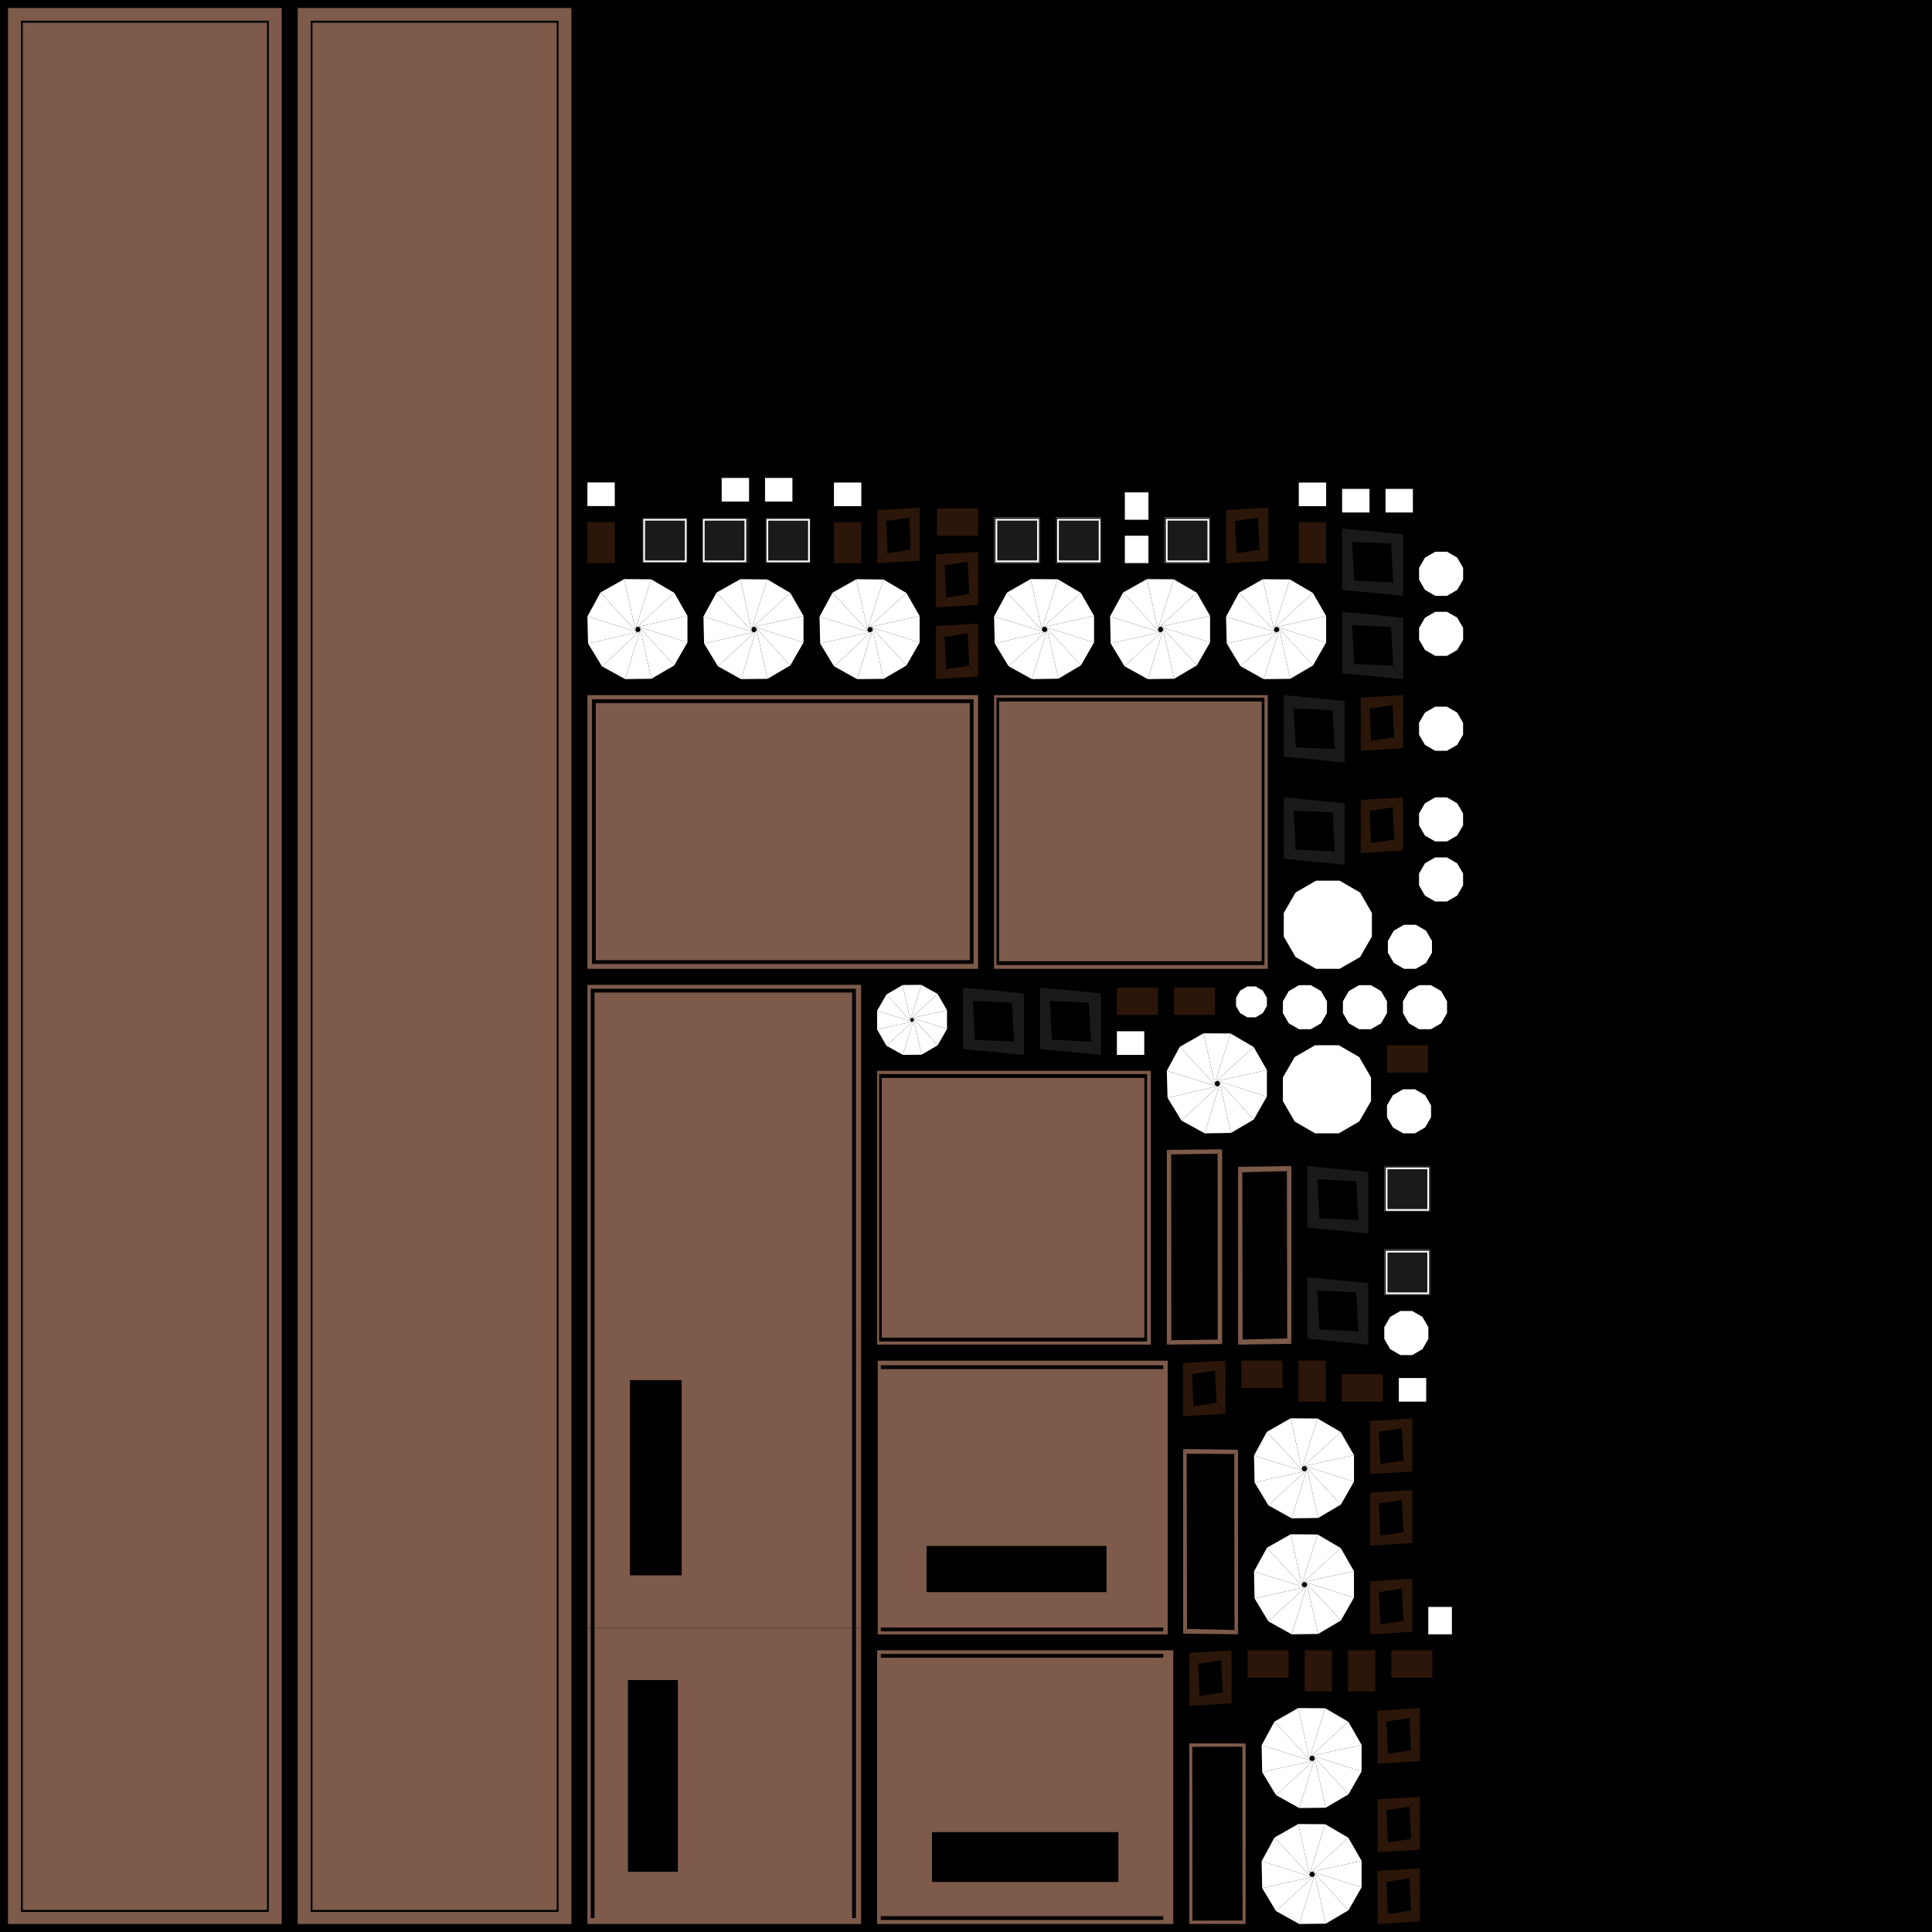 <?xml version="1.0" encoding="UTF-8" standalone="no"?>
<svg
   width="1024"
   height="1024"
   viewBox="0 0 1024 1024"
   version="1.1"
   id="svg318"
   sodipodi:docname="Autopilot_panel.svg"
   inkscape:version="1.3.2 (091e20ef0f, 2023-11-25, custom)"
   xmlns:inkscape="http://www.inkscape.org/namespaces/inkscape"
   xmlns:sodipodi="http://sodipodi.sourceforge.net/DTD/sodipodi-0.dtd"
   xmlns="http://www.w3.org/2000/svg"
   xmlns:svg="http://www.w3.org/2000/svg">
  <defs
     id="defs318">
    <filter
       inkscape:collect="always"
       style="color-interpolation-filters:sRGB"
       id="filter321"
       x="-0.053"
       y="-0.008"
       width="1.107"
       height="1.015">
      <feGaussianBlur
         inkscape:collect="always"
         stdDeviation="3.006"
         id="feGaussianBlur321" />
    </filter>
    <filter
       inkscape:collect="always"
       style="color-interpolation-filters:sRGB"
       id="filter323"
       x="-0.038"
       y="-0.054"
       width="1.076"
       height="1.109">
      <feGaussianBlur
         inkscape:collect="always"
         stdDeviation="2.856"
         id="feGaussianBlur323" />
    </filter>
    <filter
       inkscape:collect="always"
       style="color-interpolation-filters:sRGB"
       id="filter323-3-5"
       x="-0.038"
       y="-0.054"
       width="1.076"
       height="1.109">
      <feGaussianBlur
         inkscape:collect="always"
         stdDeviation="2.856"
         id="feGaussianBlur323-6-3" />
    </filter>
    <filter
       inkscape:collect="always"
       style="color-interpolation-filters:sRGB"
       id="filter323-3-5-6"
       x="-0.038"
       y="-0.054"
       width="1.076"
       height="1.109">
      <feGaussianBlur
         inkscape:collect="always"
         stdDeviation="2.856"
         id="feGaussianBlur323-6-3-2" />
    </filter>
    <filter
       inkscape:collect="always"
       style="color-interpolation-filters:sRGB"
       id="filter16"
       x="-0.047"
       y="-0.013"
       width="1.094"
       height="1.027">
      <feGaussianBlur
         inkscape:collect="always"
         stdDeviation="2.293"
         id="feGaussianBlur16" />
    </filter>
    <filter
       inkscape:collect="always"
       style="color-interpolation-filters:sRGB"
       id="filter21"
       x="-0.321"
       y="-0.321"
       width="1.641"
       height="1.641">
      <feGaussianBlur
         inkscape:collect="always"
         stdDeviation="3.022"
         id="feGaussianBlur21" />
    </filter>
    <filter
       inkscape:collect="always"
       style="color-interpolation-filters:sRGB"
       id="filter21-0"
       x="-0.321"
       y="-0.321"
       width="1.641"
       height="1.641">
      <feGaussianBlur
         inkscape:collect="always"
         stdDeviation="3.022"
         id="feGaussianBlur21-9" />
    </filter>
    <filter
       inkscape:collect="always"
       style="color-interpolation-filters:sRGB"
       id="filter21-6"
       x="-0.321"
       y="-0.321"
       width="1.641"
       height="1.641">
      <feGaussianBlur
         inkscape:collect="always"
         stdDeviation="3.022"
         id="feGaussianBlur21-2" />
    </filter>
    <filter
       inkscape:collect="always"
       style="color-interpolation-filters:sRGB"
       id="filter21-7"
       x="-0.321"
       y="-0.321"
       width="1.641"
       height="1.641">
      <feGaussianBlur
         inkscape:collect="always"
         stdDeviation="3.022"
         id="feGaussianBlur21-92" />
    </filter>
    <filter
       inkscape:collect="always"
       style="color-interpolation-filters:sRGB"
       id="filter21-75"
       x="-0.321"
       y="-0.321"
       width="1.641"
       height="1.641">
      <feGaussianBlur
         inkscape:collect="always"
         stdDeviation="3.022"
         id="feGaussianBlur21-922" />
    </filter>
    <filter
       inkscape:collect="always"
       style="color-interpolation-filters:sRGB"
       id="filter21-3"
       x="-0.321"
       y="-0.321"
       width="1.641"
       height="1.641">
      <feGaussianBlur
         inkscape:collect="always"
         stdDeviation="3.022"
         id="feGaussianBlur21-6" />
    </filter>
  </defs>
  <sodipodi:namedview
     id="namedview318"
     pagecolor="#505050"
     bordercolor="#ffffff"
     borderopacity="1"
     inkscape:showpageshadow="0"
     inkscape:pageopacity="0"
     inkscape:pagecheckerboard="1"
     inkscape:deskcolor="#d1d1d1"
     inkscape:zoom="3.8515625"
     inkscape:cx="408.40568"
     inkscape:cy="989.33874"
     inkscape:window-width="1366"
     inkscape:window-height="724"
     inkscape:window-x="-1"
     inkscape:window-y="-1"
     inkscape:window-maximized="1"
     inkscape:current-layer="svg318" />
  <desc
     id="desc1">Boeing_747_cockpit.blend, (Blender 3.3.9)</desc>
  <rect
     style="fill:#000000;stroke:none;stroke-width:8;stroke-linecap:square"
     id="rect318"
     width="1024"
     height="1024"
     x="-1.5258789e-05"
     y="0" />
  <polygon
     stroke="black"
     stroke-width="1"
     fill="rgb(125, 90, 74)"
     fill-opacity="1"
     points="609.961,712.665 609.961,567.589 464.884,567.589 464.884,712.665 "
     id="polygon1"
     style="stroke:none" />
  <polygon
     stroke="black"
     stroke-width="1"
     fill="rgb(125, 90, 74)"
     fill-opacity="1"
     points="671.952,368.424 526.875,368.424 526.875,513.501 671.952,513.501 "
     id="polygon2"
     style="stroke:none" />
  <polygon
     stroke="black"
     stroke-width="1"
     fill="rgb(125, 90, 74)"
     fill-opacity="1"
     points="518.403,513.501 518.403,368.424 311.335,368.424 311.335,513.501 "
     id="polygon3"
     style="stroke:none" />
  <polygon
     stroke="black"
     stroke-width="1"
     fill="rgb(125, 90, 74)"
     fill-opacity="1"
     points="311.335,368.424 311.335,513.501 518.403,513.501 518.403,368.424 "
     id="polygon323"
     style="fill:none;stroke:#000000;stroke-opacity:1;filter:url(#filter323);stroke-width:2.083;stroke-dasharray:none"
     transform="matrix(0.967,0,0,0.953,13.716,20.547)" />
  <path
     id="polygon4"
     style="fill:#7d5a4a;fill-opacity:1;stroke:none"
     d="M 465.22,721.194 V 866.27 H 618.914 V 721.194 Z m 25.877,98.188 h 95.4 v 24.486 h -95.4 z" />
  <polygon
     stroke="black"
     stroke-width="1"
     fill="rgb(125, 90, 74)"
     fill-opacity="1"
     points="682.078,620.728 682.240,709.381 684.448,712.247 684.448,618.045 "
     id="polygon8"
     style="stroke:none" />
  <polygon
     stroke="black"
     stroke-width="1"
     fill="rgb(125, 90, 74)"
     fill-opacity="1"
     points="658.598,709.982 658.436,621.329 656.228,618.463 656.228,712.665 "
     id="polygon9"
     style="stroke:none" />
  <polygon
     stroke="black"
     stroke-width="1"
     fill="rgb(125, 90, 74)"
     fill-opacity="1"
     points="658.436,621.329 682.078,620.728 684.448,618.045 656.228,618.463 "
     id="polygon10"
     style="stroke:none" />
  <polygon
     stroke="black"
     stroke-width="1"
     fill="rgb(125, 90, 74)"
     fill-opacity="1"
     points="682.240,709.381 658.598,709.982 656.228,712.665 684.448,712.247 "
     id="polygon11"
     style="stroke:none" />
  <path
     id="polygon12"
     style="stroke:none;fill:#7d5a4a;fill-opacity:1"
     d="M 464.885 874.688 L 464.885 1019.764 L 621.859 1019.764 L 621.859 874.688 L 464.885 874.688 z M 493.969 971.066 L 592.775 971.066 L 592.775 997.473 L 493.969 997.473 L 493.969 971.066 z " />
  <polygon
     stroke="black"
     stroke-width="1"
     fill="rgb(125, 90, 74)"
     fill-opacity="1"
     points="629.149,863.378 628.951,770.491 627.052,768.009 627.111,865.857 "
     id="polygon16"
     style="stroke:none" />
  <polygon
     stroke="black"
     stroke-width="1"
     fill="rgb(125, 90, 74)"
     fill-opacity="1"
     points="654.315,863.941 629.149,863.378 627.111,865.857 656.175,866.214 "
     id="polygon17"
     style="stroke:none" />
  <polygon
     stroke="black"
     stroke-width="1"
     fill="rgb(125, 90, 74)"
     fill-opacity="1"
     points="654.172,770.653 654.315,863.941 656.175,866.214 656.175,768.372 "
     id="polygon18"
     style="stroke:none" />
  <polygon
     stroke="black"
     stroke-width="1"
     fill="rgb(125, 90, 74)"
     fill-opacity="1"
     points="628.951,770.491 654.172,770.653 656.175,768.372 627.052,768.009 "
     id="polygon19"
     style="stroke:none" />
  <path
     id="polygon20"
     style="stroke:none;fill:#7d5a4a;fill-opacity:1"
     d="M 311.336 862.787 L 311.336 1019.764 L 456.41 1019.764 L 456.41 862.787 L 311.336 862.787 z M 332.805 890.475 L 359.283 890.475 L 359.283 992.076 L 332.805 992.076 L 332.805 890.475 z " />
  <polygon
     stroke="black"
     stroke-width="1"
     fill="rgb(125, 90, 74)"
     fill-opacity="1"
     points="632.031,1017.970 631.946,925.852 630.332,924.011 630.332,1019.703 "
     id="polygon24"
     style="stroke:none" />
  <polygon
     stroke="black"
     stroke-width="1"
     fill="rgb(125, 90, 74)"
     fill-opacity="1"
     points="658.595,1017.923 632.031,1017.970 630.332,1019.703 660.209,1019.764 "
     id="polygon25"
     style="stroke:none" />
  <polygon
     stroke="black"
     stroke-width="1"
     fill="rgb(125, 90, 74)"
     fill-opacity="1"
     points="658.511,925.805 658.595,1017.923 660.209,1019.764 660.209,924.072 "
     id="polygon26"
     style="stroke:none" />
  <polygon
     stroke="black"
     stroke-width="1"
     fill="rgb(125, 90, 74)"
     fill-opacity="1"
     points="631.946,925.852 658.511,925.805 660.209,924.072 630.332,924.011 "
     id="polygon27"
     style="stroke:none" />
  <polygon
     stroke="black"
     stroke-width="1"
     fill="rgb(125, 90, 74)"
     fill-opacity="1"
     points="456.411,521.974 311.335,521.974 311.335,703.699 456.411,703.699 "
     id="polygon28"
     style="stroke:none" />
  <polygon
     stroke="black"
     stroke-width="1"
     fill="rgb(125, 90, 74)"
     fill-opacity="1"
     points="157.786,837.553 157.786,1019.764 302.862,1019.764 302.862,838.038 302.862,678.948 302.862,521.974 302.862,364.999 302.862,211.304 302.862,4.236 157.786,4.236 157.786,211.304 157.786,365.224 157.786,522.024 157.786,678.863 "
     id="polygon29"
     style="stroke:none" />
  <polygon
     stroke="black"
     stroke-width="1"
     fill="rgb(125, 90, 74)"
     fill-opacity="1"
     points="4.236,812.696 4.237,1019.764 149.313,1019.764 149.313,812.696 149.313,659.001 149.313,502.026 149.313,345.051 149.313,185.961 149.313,4.236 4.237,4.236 4.236,186.447 4.236,345.137 4.236,501.976 4.236,658.776 "
     id="polygon30"
     style="stroke:none" />
  <path
     id="polygon31"
     style="stroke:none;fill:#7d5a4a;fill-opacity:1"
     d="M 311.336 703.699 L 311.336 862.787 L 456.41 862.787 L 456.41 703.699 L 311.336 703.699 z M 333.891 731.51 L 361.318 731.51 L 361.318 834.979 L 333.891 834.979 L 333.891 731.51 z " />
  <polygon
     stroke="black"
     stroke-width="1"
     fill="rgb(125, 90, 74)"
     fill-opacity="1"
     points="620.829,710.350 620.743,611.854 618.434,609.477 618.434,712.665 "
     id="polygon35"
     style="stroke:none" />
  <polygon
     stroke="black"
     stroke-width="1"
     fill="rgb(125, 90, 74)"
     fill-opacity="1"
     points="645.446,709.983 620.829,710.350 618.434,712.665 647.755,712.360 "
     id="polygon36"
     style="stroke:none" />
  <polygon
     stroke="black"
     stroke-width="1"
     fill="rgb(125, 90, 74)"
     fill-opacity="1"
     points="645.360,611.487 645.446,709.983 647.755,712.360 647.755,609.172 "
     id="polygon37"
     style="stroke:none" />
  <polygon
     stroke="black"
     stroke-width="1"
     fill="rgb(125, 90, 74)"
     fill-opacity="1"
     points="620.743,611.854 645.360,611.487 647.755,609.172 618.434,609.477 "
     id="polygon38"
     style="stroke:none" />
  <polygon
     stroke="black"
     stroke-width="1"
     fill="rgb(43, 22, 9)"
     fill-opacity="1"
     points="738.952,445.001 726.736,446.827 721.205,452.131 743.642,450.773 "
     id="polygon39"
     style="stroke:none" />
  <polygon
     stroke="black"
     stroke-width="1"
     fill="rgb(43, 22, 9)"
     fill-opacity="1"
     points="743.642,422.629 721.205,423.986 725.895,429.759 738.111,427.933 "
     id="polygon40"
     style="stroke:none" />
  <polygon
     stroke="black"
     stroke-width="1"
     fill="rgb(43, 22, 9)"
     fill-opacity="1"
     points="657.963,721.138 657.963,735.646 679.724,735.646 679.724,721.138 "
     id="polygon41"
     style="stroke:none" />
  <polygon
     stroke="black"
     stroke-width="1"
     fill="rgb(43, 22, 9)"
     fill-opacity="1"
     points="743.642,450.773 743.642,422.629 738.111,427.933 738.952,445.001 "
     id="polygon42"
     style="stroke:none" />
  <polygon
     stroke="black"
     stroke-width="1"
     fill="rgb(43, 22, 9)"
     fill-opacity="1"
     points="721.205,423.986 721.205,452.131 726.736,446.827 725.895,429.759 "
     id="polygon43"
     style="stroke:none" />
  <polygon
     stroke="black"
     stroke-width="1"
     fill="rgb(43, 22, 9)"
     fill-opacity="1"
     points="667.575,291.391 655.359,293.217 649.828,298.521 672.266,297.163 "
     id="polygon44"
     style="stroke:none" />
  <polygon
     stroke="black"
     stroke-width="1"
     fill="rgb(43, 22, 9)"
     fill-opacity="1"
     points="672.266,269.019 649.828,270.377 654.518,276.149 666.735,274.323 "
     id="polygon45"
     style="stroke:none" />
  <polygon
     stroke="black"
     stroke-width="1"
     fill="rgb(43, 22, 9)"
     fill-opacity="1"
     points="737.438,874.687 737.438,889.195 759.200,889.195 759.200,874.687 "
     id="polygon46"
     style="stroke:none" />
  <polygon
     stroke="black"
     stroke-width="1"
     fill="rgb(43, 22, 9)"
     fill-opacity="1"
     points="672.266,297.163 672.266,269.019 666.735,274.323 667.575,291.391 "
     id="polygon47"
     style="stroke:none" />
  <polygon
     stroke="black"
     stroke-width="1"
     fill="rgb(43, 22, 9)"
     fill-opacity="1"
     points="649.828,270.377 649.828,298.521 655.359,293.217 654.518,276.149 "
     id="polygon48"
     style="stroke:none" />
  <polygon
     stroke="black"
     stroke-width="1"
     fill="rgb(43, 22, 9)"
     fill-opacity="1"
     points="644.799,743.510 632.583,745.337 627.052,750.640 649.490,749.283 "
     id="polygon49"
     style="stroke:none" />
  <polygon
     stroke="black"
     stroke-width="1"
     fill="rgb(43, 22, 9)"
     fill-opacity="1"
     points="649.490,721.138 627.052,722.496 631.742,728.268 643.958,726.442 "
     id="polygon50"
     style="stroke:none" />
  <polygon
     stroke="black"
     stroke-width="1"
     fill="rgb(43, 22, 9)"
     fill-opacity="1"
     points="622.208,523.428 622.208,537.936 643.969,537.936 643.969,523.428 "
     id="polygon51"
     style="stroke:none" />
  <polygon
     stroke="black"
     stroke-width="1"
     fill="rgb(43, 22, 9)"
     fill-opacity="1"
     points="649.490,749.283 649.490,721.138 643.958,726.442 644.799,743.510 "
     id="polygon52"
     style="stroke:none" />
  <polygon
     stroke="black"
     stroke-width="1"
     fill="rgb(43, 22, 9)"
     fill-opacity="1"
     points="627.052,722.496 627.052,750.640 632.583,745.337 631.742,728.268 "
     id="polygon53"
     style="stroke:none" />
  <polygon
     stroke="black"
     stroke-width="1"
     fill="rgb(43, 22, 9)"
     fill-opacity="1"
     points="513.712,352.822 501.496,354.648 495.965,359.951 518.403,358.594 "
     id="polygon54"
     style="stroke:none" />
  <polygon
     stroke="black"
     stroke-width="1"
     fill="rgb(43, 22, 9)"
     fill-opacity="1"
     points="518.403,330.449 495.965,331.807 500.655,337.579 512.871,335.753 "
     id="polygon55"
     style="stroke:none" />
  <polygon
     stroke="black"
     stroke-width="1"
     fill="rgb(43, 22, 9)"
     fill-opacity="1"
     points="661.243,874.687 661.243,889.195 683.004,889.195 683.004,874.687 "
     id="polygon56"
     style="stroke:none" />
  <polygon
     stroke="black"
     stroke-width="1"
     fill="rgb(43, 22, 9)"
     fill-opacity="1"
     points="518.403,358.594 518.403,330.449 512.871,335.753 513.712,352.822 "
     id="polygon57"
     style="stroke:none" />
  <polygon
     stroke="black"
     stroke-width="1"
     fill="rgb(43, 22, 9)"
     fill-opacity="1"
     points="495.965,331.807 495.965,359.951 501.496,354.648 500.655,337.579 "
     id="polygon58"
     style="stroke:none" />
  <polygon
     stroke="black"
     stroke-width="1"
     fill="rgb(43, 22, 9)"
     fill-opacity="1"
     points="734.842,997.391 747.058,995.565 752.589,990.261 730.151,991.619 "
     id="polygon59"
     style="stroke:none" />
  <polygon
     stroke="black"
     stroke-width="1"
     fill="rgb(43, 22, 9)"
     fill-opacity="1"
     points="730.151,1019.764 752.589,1018.406 747.898,1012.634 735.682,1014.460 "
     id="polygon60"
     style="stroke:none" />
  <polygon
     stroke="black"
     stroke-width="1"
     fill="rgb(43, 22, 9)"
     fill-opacity="1"
     points="735.138,553.988 735.138,568.495 756.899,568.495 756.899,553.988 "
     id="polygon61"
     style="stroke:none" />
  <polygon
     stroke="black"
     stroke-width="1"
     fill="rgb(43, 22, 9)"
     fill-opacity="1"
     points="730.151,991.619 730.151,1019.764 735.682,1014.460 734.842,997.391 "
     id="polygon62"
     style="stroke:none" />
  <polygon
     stroke="black"
     stroke-width="1"
     fill="rgb(43, 22, 9)"
     fill-opacity="1"
     points="752.589,1018.406 752.589,990.261 747.058,995.565 747.898,1012.634 "
     id="polygon63"
     style="stroke:none" />
  <polygon
     stroke="black"
     stroke-width="1"
     fill="rgb(43, 22, 9)"
     fill-opacity="1"
     points="738.952,390.797 726.735,392.623 721.204,397.927 743.642,396.569 "
     id="polygon64"
     style="stroke:none" />
  <polygon
     stroke="black"
     stroke-width="1"
     fill="rgb(43, 22, 9)"
     fill-opacity="1"
     points="743.642,368.424 721.204,369.782 725.895,375.554 738.111,373.728 "
     id="polygon65"
     style="stroke:none" />
  <polygon
     stroke="black"
     stroke-width="1"
     fill="rgb(43, 22, 9)"
     fill-opacity="1"
     points="711.177,728.392 711.177,742.899 732.939,742.899 732.939,728.392 "
     id="polygon66"
     style="stroke:none" />
  <polygon
     stroke="black"
     stroke-width="1"
     fill="rgb(43, 22, 9)"
     fill-opacity="1"
     points="743.642,396.569 743.642,368.424 738.111,373.728 738.952,390.797 "
     id="polygon67"
     style="stroke:none" />
  <polygon
     stroke="black"
     stroke-width="1"
     fill="rgb(43, 22, 9)"
     fill-opacity="1"
     points="721.204,369.782 721.204,397.927 726.735,392.623 725.895,375.554 "
     id="polygon68"
     style="stroke:none" />
  <polygon
     stroke="black"
     stroke-width="1"
     fill="rgb(43, 22, 9)"
     fill-opacity="1"
     points="743.865,812.094 731.648,813.920 726.117,819.224 748.555,817.866 "
     id="polygon69"
     style="stroke:none" />
  <polygon
     stroke="black"
     stroke-width="1"
     fill="rgb(43, 22, 9)"
     fill-opacity="1"
     points="748.555,789.722 726.117,791.079 730.808,796.852 743.024,795.025 "
     id="polygon70"
     style="stroke:none" />
  <polygon
     stroke="black"
     stroke-width="1"
     fill="rgb(43, 22, 9)"
     fill-opacity="1"
     points="496.641,269.493 496.641,284.001 518.403,284.001 518.403,269.493 "
     id="polygon71"
     style="stroke:none" />
  <polygon
     stroke="black"
     stroke-width="1"
     fill="rgb(43, 22, 9)"
     fill-opacity="1"
     points="748.555,817.866 748.555,789.722 743.024,795.025 743.865,812.094 "
     id="polygon72"
     style="stroke:none" />
  <polygon
     stroke="black"
     stroke-width="1"
     fill="rgb(43, 22, 9)"
     fill-opacity="1"
     points="726.117,791.079 726.117,819.224 731.648,813.920 730.808,796.852 "
     id="polygon73"
     style="stroke:none" />
  <polygon
     stroke="black"
     stroke-width="1"
     fill="rgb(255, 255, 255)"
     fill-opacity="1"
     points="546.929,359.951 554.816,334.400 554.302,334.846 534.560,353.112 "
     id="polygon74"
     style="stroke:none" />
  <polygon
     stroke="black"
     stroke-width="1"
     fill="rgb(255, 255, 255)"
     fill-opacity="1"
     points="534.560,353.112 554.302,334.846 553.639,334.992 527.211,340.969 "
     id="polygon75"
     style="stroke:none" />
  <polygon
     stroke="black"
     stroke-width="1"
     fill="rgb(255, 255, 255)"
     fill-opacity="1"
     points="527.211,340.969 553.639,334.992 552.992,334.816 526.875,326.696 "
     id="polygon76"
     style="stroke:none" />
  <polygon
     stroke="black"
     stroke-width="1"
     fill="rgb(255, 255, 255)"
     fill-opacity="1"
     points="526.875,326.696 552.992,334.816 552.502,334.384 533.735,314.052 "
     id="polygon77"
     style="stroke:none" />
  <polygon
     stroke="black"
     stroke-width="1"
     fill="rgb(255, 255, 255)"
     fill-opacity="1"
     points="533.735,314.052 552.502,334.384 552.230,333.582 546.256,306.924 "
     id="polygon78"
     style="stroke:none" />
  <polygon
     stroke="black"
     stroke-width="1"
     fill="rgb(255, 255, 255)"
     fill-opacity="1"
     points="546.256,306.924 552.230,333.582 552.434,332.824 560.581,307.008 "
     id="polygon79"
     style="stroke:none" />
  <polygon
     stroke="black"
     stroke-width="1"
     fill="rgb(255, 255, 255)"
     fill-opacity="1"
     points="560.581,307.008 552.434,332.824 553.001,332.320 572.863,314.192 "
     id="polygon80"
     style="stroke:none" />
  <polygon
     stroke="black"
     stroke-width="1"
     fill="rgb(255, 255, 255)"
     fill-opacity="1"
     points="572.863,314.192 553.001,332.320 553.742,332.195 579.878,326.451 "
     id="polygon81"
     style="stroke:none" />
  <polygon
     stroke="black"
     stroke-width="1"
     fill="rgb(255, 255, 255)"
     fill-opacity="1"
     points="579.878,326.451 553.742,332.195 554.442,332.467 579.878,340.483 "
     id="polygon82"
     style="stroke:none" />
  <polygon
     stroke="black"
     stroke-width="1"
     fill="rgb(255, 255, 255)"
     fill-opacity="1"
     points="579.878,340.483 554.442,332.467 554.916,333.040 572.968,352.610 "
     id="polygon83"
     style="stroke:none" />
  <polygon
     stroke="black"
     stroke-width="1"
     fill="rgb(255, 255, 255)"
     fill-opacity="1"
     points="752.159,522.159 746.739,525.288 743.610,530.708 743.610,536.966 746.739,542.386 752.159,545.515 758.417,545.515 763.837,542.386 766.966,536.966 766.966,530.708 763.837,525.288 758.417,522.159 "
     id="polygon84"
     style="stroke:none" />
  <polygon
     stroke="black"
     stroke-width="1"
     fill="rgb(255, 255, 255)"
     fill-opacity="1"
     points="572.968,352.610 554.916,333.040 555.048,333.745 560.970,359.727 "
     id="polygon85"
     style="stroke:none" />
  <polygon
     stroke="black"
     stroke-width="1"
     fill="rgb(255, 255, 255)"
     fill-opacity="1"
     points="560.970,359.727 555.048,333.745 554.816,334.400 546.929,359.951 "
     id="polygon86"
     style="stroke:none" />
  <polygon
     stroke="black"
     stroke-width="1"
     fill="rgb(255, 255, 255)"
     fill-opacity="1"
     points="694.773,933.191 668.682,925.021 668.983,939.279 695.408,933.374 "
     id="polygon87"
     style="stroke:none" />
  <polygon
     stroke="black"
     stroke-width="1"
     fill="rgb(255, 255, 255)"
     fill-opacity="1"
     points="695.408,933.374 668.983,939.279 676.298,951.437 696.071,933.235 "
     id="polygon88"
     style="stroke:none" />
  <polygon
     stroke="black"
     stroke-width="1"
     fill="rgb(255, 255, 255)"
     fill-opacity="1"
     points="696.071,933.235 676.298,951.437 688.623,958.301 696.595,932.783 "
     id="polygon89"
     style="stroke:none" />
  <polygon
     stroke="black"
     stroke-width="1"
     fill="rgb(255, 255, 255)"
     fill-opacity="1"
     points="696.595,932.783 688.623,958.301 702.661,958.127 696.837,932.118 "
     id="polygon90"
     style="stroke:none" />
  <polygon
     stroke="black"
     stroke-width="1"
     fill="rgb(255, 255, 255)"
     fill-opacity="1"
     points="696.837,932.118 702.661,958.127 714.728,951.022 696.718,931.404 "
     id="polygon91"
     style="stroke:none" />
  <polygon
     stroke="black"
     stroke-width="1"
     fill="rgb(255, 255, 255)"
     fill-opacity="1"
     points="696.718,931.404 714.728,951.022 721.678,938.865 696.252,930.834 "
     id="polygon92"
     style="stroke:none" />
  <polygon
     stroke="black"
     stroke-width="1"
     fill="rgb(255, 255, 255)"
     fill-opacity="1"
     points="696.252,930.834 721.678,938.865 721.678,924.824 695.553,930.571 "
     id="polygon93"
     style="stroke:none" />
  <polygon
     stroke="black"
     stroke-width="1"
     fill="rgb(255, 255, 255)"
     fill-opacity="1"
     points="695.553,930.571 721.678,924.824 714.664,912.577 694.809,930.705 "
     id="polygon94"
     style="stroke:none" />
  <polygon
     stroke="black"
     stroke-width="1"
     fill="rgb(255, 255, 255)"
     fill-opacity="1"
     points="694.809,930.705 714.664,912.577 702.397,905.402 694.237,931.220 "
     id="polygon95"
     style="stroke:none" />
  <polygon
     stroke="black"
     stroke-width="1"
     fill="rgb(255, 255, 255)"
     fill-opacity="1"
     points="694.237,931.220 702.397,905.402 688.068,905.311 694.027,931.990 "
     id="polygon96"
     style="stroke:none" />
  <polygon
     stroke="black"
     stroke-width="1"
     fill="rgb(255, 255, 255)"
     fill-opacity="1"
     points="760.663,374.571 755.244,377.700 752.115,383.120 752.115,389.378 755.244,394.797 760.664,397.927 766.922,397.926 772.341,394.798 775.470,389.378 775.470,383.120 772.341,377.700 766.921,374.571 "
     id="polygon97"
     style="stroke:none" />
  <polygon
     stroke="black"
     stroke-width="1"
     fill="rgb(255, 255, 255)"
     fill-opacity="1"
     points="694.027,931.990 688.068,905.311 675.504,912.458 694.293,932.810 "
     id="polygon98"
     style="stroke:none" />
  <polygon
     stroke="black"
     stroke-width="1"
     fill="rgb(255, 255, 255)"
     fill-opacity="1"
     points="694.293,932.810 675.504,912.458 668.682,925.021 694.773,933.191 "
     id="polygon99"
     style="stroke:none" />
  <polygon
     stroke="black"
     stroke-width="1"
     fill="rgb(255, 255, 255)"
     fill-opacity="1"
     points="607.870,306.927 613.759,333.631 613.958,332.839 622.093,307.028 "
     id="polygon100"
     style="stroke:none" />
  <polygon
     stroke="black"
     stroke-width="1"
     fill="rgb(255, 255, 255)"
     fill-opacity="1"
     points="622.093,307.028 613.958,332.839 614.514,332.307 634.323,314.158 "
     id="polygon101"
     style="stroke:none" />
  <polygon
     stroke="black"
     stroke-width="1"
     fill="rgb(255, 255, 255)"
     fill-opacity="1"
     points="634.323,314.158 614.514,332.307 615.240,332.167 641.355,326.399 "
     id="polygon102"
     style="stroke:none" />
  <polygon
     stroke="black"
     stroke-width="1"
     fill="rgb(255, 255, 255)"
     fill-opacity="1"
     points="641.355,326.399 615.240,332.167 615.914,332.437 641.355,340.483 "
     id="polygon103"
     style="stroke:none" />
  <polygon
     stroke="black"
     stroke-width="1"
     fill="rgb(255, 255, 255)"
     fill-opacity="1"
     points="641.355,340.483 615.914,332.437 616.372,333.014 634.397,352.647 "
     id="polygon104"
     style="stroke:none" />
  <polygon
     stroke="black"
     stroke-width="1"
     fill="rgb(255, 255, 255)"
     fill-opacity="1"
     points="634.397,352.647 616.372,333.014 616.489,333.738 622.339,359.754 "
     id="polygon105"
     style="stroke:none" />
  <polygon
     stroke="black"
     stroke-width="1"
     fill="rgb(255, 255, 255)"
     fill-opacity="1"
     points="622.339,359.754 616.489,333.738 616.247,334.419 608.332,359.951 "
     id="polygon106"
     style="stroke:none" />
  <polygon
     stroke="black"
     stroke-width="1"
     fill="rgb(255, 255, 255)"
     fill-opacity="1"
     points="608.332,359.951 616.247,334.419 615.729,334.889 596.032,353.153 "
     id="polygon107"
     style="stroke:none" />
  <polygon
     stroke="black"
     stroke-width="1"
     fill="rgb(255, 255, 255)"
     fill-opacity="1"
     points="596.032,353.153 615.729,334.889 615.077,335.046 588.679,341.036 "
     id="polygon108"
     style="stroke:none" />
  <polygon
     stroke="black"
     stroke-width="1"
     fill="rgb(255, 255, 255)"
     fill-opacity="1"
     points="588.679,341.036 615.077,335.046 614.454,334.883 588.351,326.711 "
     id="polygon109"
     style="stroke:none" />
  <polygon
     stroke="black"
     stroke-width="1"
     fill="rgb(255, 255, 255)"
     fill-opacity="1"
     points="760.692,324.263 755.272,327.392 752.143,332.812 752.143,339.070 755.272,344.489 760.691,347.618 766.949,347.618 772.369,344.489 775.498,339.069 775.498,332.811 772.369,327.392 766.950,324.263 "
     id="polygon110"
     style="stroke:none" />
  <polygon
     stroke="black"
     stroke-width="1"
     fill="rgb(255, 255, 255)"
     fill-opacity="1"
     points="588.351,326.711 614.454,334.883 613.995,334.458 595.292,314.017 "
     id="polygon111"
     style="stroke:none" />
  <polygon
     stroke="black"
     stroke-width="1"
     fill="rgb(255, 255, 255)"
     fill-opacity="1"
     points="595.292,314.017 613.995,334.458 613.759,333.631 607.870,306.927 "
     id="polygon112"
     style="stroke:none" />
  <polygon
     stroke="black"
     stroke-width="1"
     fill="rgb(255, 255, 255)"
     fill-opacity="1"
     points="690.741,841.102 664.648,832.903 664.938,847.179 691.372,841.284 "
     id="polygon113"
     style="stroke:none" />
  <polygon
     stroke="black"
     stroke-width="1"
     fill="rgb(255, 255, 255)"
     fill-opacity="1"
     points="691.372,841.284 664.938,847.179 672.256,859.349 692.032,841.145 "
     id="polygon114"
     style="stroke:none" />
  <polygon
     stroke="black"
     stroke-width="1"
     fill="rgb(255, 255, 255)"
     fill-opacity="1"
     points="692.032,841.145 672.256,859.349 684.583,866.214 692.553,840.694 "
     id="polygon115"
     style="stroke:none" />
  <polygon
     stroke="black"
     stroke-width="1"
     fill="rgb(255, 255, 255)"
     fill-opacity="1"
     points="692.553,840.694 684.583,866.214 698.624,866.038 692.793,840.030 "
     id="polygon116"
     style="stroke:none" />
  <polygon
     stroke="black"
     stroke-width="1"
     fill="rgb(255, 255, 255)"
     fill-opacity="1"
     points="692.793,840.030 698.624,866.038 710.688,858.931 692.672,839.317 "
     id="polygon117"
     style="stroke:none" />
  <polygon
     stroke="black"
     stroke-width="1"
     fill="rgb(255, 255, 255)"
     fill-opacity="1"
     points="692.672,839.317 710.688,858.931 717.634,846.777 692.204,838.747 "
     id="polygon118"
     style="stroke:none" />
  <polygon
     stroke="black"
     stroke-width="1"
     fill="rgb(255, 255, 255)"
     fill-opacity="1"
     points="692.204,838.747 717.634,846.777 717.634,832.744 691.503,838.486 "
     id="polygon119"
     style="stroke:none" />
  <polygon
     stroke="black"
     stroke-width="1"
     fill="rgb(255, 255, 255)"
     fill-opacity="1"
     points="691.503,838.486 717.634,832.744 710.633,820.506 690.758,838.621 "
     id="polygon120"
     style="stroke:none" />
  <polygon
     stroke="black"
     stroke-width="1"
     fill="rgb(255, 255, 255)"
     fill-opacity="1"
     points="690.758,838.621 710.633,820.506 698.365,813.313 690.187,839.120 "
     id="polygon121"
     style="stroke:none" />
  <polygon
     stroke="black"
     stroke-width="1"
     fill="rgb(255, 255, 255)"
     fill-opacity="1"
     points="690.187,839.120 698.365,813.313 684.049,813.210 689.983,839.884 "
     id="polygon122"
     style="stroke:none" />
  <polygon
     stroke="black"
     stroke-width="1"
     fill="rgb(255, 255, 255)"
     fill-opacity="1"
     points="766.921,477.811 772.341,474.682 775.470,469.263 775.470,463.005 772.342,457.586 766.922,454.457 760.664,454.457 755.244,457.586 752.115,463.005 752.115,469.263 755.245,474.683 760.663,477.811 "
     id="polygon123"
     style="stroke:none" />
  <polygon
     stroke="black"
     stroke-width="1"
     fill="rgb(255, 255, 255)"
     fill-opacity="1"
     points="689.983,839.884 684.049,813.210 671.502,820.326 690.247,840.690 "
     id="polygon124"
     style="stroke:none" />
  <polygon
     stroke="black"
     stroke-width="1"
     fill="rgb(255, 255, 255)"
     fill-opacity="1"
     points="690.247,840.690 671.502,820.326 664.648,832.903 690.741,841.102 "
     id="polygon125"
     style="stroke:none" />
  <polygon
     stroke="black"
     stroke-width="1"
     fill="rgb(255, 255, 255)"
     fill-opacity="1"
     points="711.364,312.676 743.670,315.791 738.435,308.750 717.740,307.778 "
     id="polygon126"
     style="stroke:none;fill:#1a1a1a" />
  <polygon
     stroke="black"
     stroke-width="1"
     fill="rgb(255, 255, 255)"
     fill-opacity="1"
     points="716.598,287.144 737.294,288.115 743.670,283.218 711.364,280.103 "
     id="polygon127"
     style="stroke:none;fill:#1a1a1a" />
  <polygon
     stroke="black"
     stroke-width="1"
     fill="rgb(255, 255, 255)"
     fill-opacity="1"
     points="757.879,662.206 733.700,662.206 733.700,686.385 757.879,686.385 "
     id="polygon128"
     style="stroke:none" />
  <polygon
     stroke="black"
     stroke-width="1"
     fill="rgb(255, 255, 255)"
     fill-opacity="1"
     points="717.740,307.778 716.598,287.144 711.364,280.103 711.364,312.676 "
     id="polygon129"
     style="stroke:none;fill:#1a1a1a" />
  <polygon
     stroke="black"
     stroke-width="1"
     fill="rgb(255, 255, 255)"
     fill-opacity="1"
     points="737.294,288.115 738.435,308.750 743.670,315.791 743.670,283.218 "
     id="polygon130"
     style="stroke:none;fill:#1a1a1a" />
  <polygon
     stroke="black"
     stroke-width="1"
     fill="rgb(255, 255, 255)"
     fill-opacity="1"
     points="557.570,551.104 556.429,530.469 551.194,523.428 551.194,556.001 "
     id="polygon131"
     style="stroke:none;fill:#1a1a1a" />
  <polygon
     stroke="black"
     stroke-width="1"
     fill="rgb(255, 255, 255)"
     fill-opacity="1"
     points="583.501,559.116 583.501,526.543 577.125,531.440 578.266,552.075 "
     id="polygon132"
     style="stroke:none;fill:#1a1a1a" />
  <polygon
     stroke="black"
     stroke-width="1"
     fill="rgb(255, 255, 255)"
     fill-opacity="1"
     points="551.194,556.001 583.501,559.116 578.266,552.075 557.570,551.104 "
     id="polygon134"
     style="stroke:none;fill:#1a1a1a" />
  <polygon
     stroke="black"
     stroke-width="1"
     fill="rgb(255, 255, 255)"
     fill-opacity="1"
     points="583.501,526.543 551.194,523.428 556.429,530.469 577.125,531.440 "
     id="polygon135"
     style="stroke:none;fill:#1a1a1a" />
  <polygon
     stroke="black"
     stroke-width="1"
     fill="rgb(255, 255, 255)"
     fill-opacity="1"
     points="469.847,527.073 482.520,540.986 482.458,540.471 478.429,522.070 "
     id="polygon136"
     style="stroke:none" />
  <polygon
     stroke="black"
     stroke-width="1"
     fill="rgb(255, 255, 255)"
     fill-opacity="1"
     points="478.429,522.070 482.458,540.471 482.639,539.970 488.319,521.980 "
     id="polygon137"
     style="stroke:none" />
  <polygon
     stroke="black"
     stroke-width="1"
     fill="rgb(255, 255, 255)"
     fill-opacity="1"
     points="488.319,521.980 482.639,539.970 483.025,539.613 496.985,526.829 "
     id="polygon138"
     style="stroke:none" />
  <polygon
     stroke="black"
     stroke-width="1"
     fill="rgb(255, 255, 255)"
     fill-opacity="1"
     points="496.985,526.829 483.025,539.613 483.529,539.519 501.942,535.453 "
     id="polygon139"
     style="stroke:none" />
  <polygon
     stroke="black"
     stroke-width="1"
     fill="rgb(255, 255, 255)"
     fill-opacity="1"
     points="501.942,535.453 483.529,539.519 483.999,539.701 501.942,545.393 "
     id="polygon140"
     style="stroke:none" />
  <polygon
     stroke="black"
     stroke-width="1"
     fill="rgb(255, 255, 255)"
     fill-opacity="1"
     points="501.942,545.393 483.999,539.701 484.306,540.108 496.983,554.017 "
     id="polygon141"
     style="stroke:none" />
  <polygon
     stroke="black"
     stroke-width="1"
     fill="rgb(255, 255, 255)"
     fill-opacity="1"
     points="496.983,554.017 484.306,540.108 484.368,540.625 488.407,559.021 "
     id="polygon142"
     style="stroke:none" />
  <polygon
     stroke="black"
     stroke-width="1"
     fill="rgb(255, 255, 255)"
     fill-opacity="1"
     points="488.407,559.021 484.368,540.625 484.188,541.126 478.515,559.116 "
     id="polygon143"
     style="stroke:none" />
  <polygon
     stroke="black"
     stroke-width="1"
     fill="rgb(255, 255, 255)"
     fill-opacity="1"
     points="478.515,559.116 484.188,541.126 483.803,541.482 469.844,554.268 "
     id="polygon144"
     style="stroke:none" />
  <polygon
     stroke="black"
     stroke-width="1"
     fill="rgb(255, 255, 255)"
     fill-opacity="1"
     points="469.844,554.268 483.803,541.482 483.299,541.577 464.884,545.640 "
     id="polygon145"
     style="stroke:none" />
  <polygon
     stroke="black"
     stroke-width="1"
     fill="rgb(255, 255, 255)"
     fill-opacity="1"
     points="661.116,539.203 665.497,539.202 669.290,537.012 671.481,533.218 671.481,528.838 669.290,525.044 665.496,522.853 661.116,522.854 657.322,525.044 655.132,528.838 655.132,533.218 657.322,537.012 "
     id="polygon146"
     style="stroke:none" />
  <polygon
     stroke="black"
     stroke-width="1"
     fill="rgb(255, 255, 255)"
     fill-opacity="1"
     points="464.884,545.640 483.299,541.577 482.827,541.392 464.887,535.694 "
     id="polygon147"
     style="stroke:none" />
  <polygon
     stroke="black"
     stroke-width="1"
     fill="rgb(255, 255, 255)"
     fill-opacity="1"
     points="464.887,535.694 482.827,541.392 482.520,540.986 469.847,527.073 "
     id="polygon148"
     style="stroke:none" />
  <polygon
     stroke="black"
     stroke-width="1"
     fill="rgb(255, 255, 255)"
     fill-opacity="1"
     points="717.740,351.939 716.598,331.304 711.364,324.263 711.364,356.837 "
     id="polygon149"
     style="stroke:none;fill:#1a1a1a" />
  <polygon
     stroke="black"
     stroke-width="1"
     fill="rgb(255, 255, 255)"
     fill-opacity="1"
     points="743.670,359.951 743.670,327.378 737.295,332.276 738.436,352.911 "
     id="polygon150"
     style="stroke:none;fill:#1a1a1a" />
  <polygon
     stroke="black"
     stroke-width="1"
     fill="rgb(255, 255, 255)"
     fill-opacity="1"
     points="733.700,642.224 757.880,642.224 757.880,618.045 733.700,618.045 "
     id="polygon151"
     style="stroke:none" />
  <polygon
     stroke="black"
     stroke-width="1"
     fill="rgb(255, 255, 255)"
     fill-opacity="1"
     points="711.364,356.837 743.670,359.951 738.436,352.911 717.740,351.939 "
     id="polygon152"
     style="stroke:none;fill:#1a1a1a" />
  <polygon
     stroke="black"
     stroke-width="1"
     fill="rgb(255, 255, 255)"
     fill-opacity="1"
     points="743.670,327.378 711.364,324.263 716.598,331.304 737.295,332.276 "
     id="polygon153"
     style="stroke:none;fill:#1a1a1a" />
  <polygon
     stroke="black"
     stroke-width="1"
     fill="rgb(255, 255, 255)"
     fill-opacity="1"
     points="699.296,704.653 698.155,684.018 692.921,676.977 692.921,709.550 "
     id="polygon154"
     style="stroke:none;fill:#1a1a1a" />
  <polygon
     stroke="black"
     stroke-width="1"
     fill="rgb(255, 255, 255)"
     fill-opacity="1"
     points="725.227,712.665 725.227,680.092 718.851,684.989 719.993,705.624 "
     id="polygon155"
     style="stroke:none;fill:#1a1a1a" />
  <polygon
     stroke="black"
     stroke-width="1"
     fill="rgb(255, 255, 255)"
     fill-opacity="1"
     points="551.055,298.451 551.055,274.272 526.875,274.272 526.875,298.451 "
     id="polygon156"
     style="stroke:none" />
  <polygon
     stroke="black"
     stroke-width="1"
     fill="rgb(255, 255, 255)"
     fill-opacity="1"
     points="692.921,709.550 725.227,712.665 719.993,705.624 699.296,704.653 "
     id="polygon157"
     style="stroke:none;fill:#1a1a1a" />
  <polygon
     stroke="black"
     stroke-width="1"
     fill="rgb(255, 255, 255)"
     fill-opacity="1"
     points="725.227,680.092 692.921,676.977 698.155,684.018 718.851,684.989 "
     id="polygon158"
     style="stroke:none;fill:#1a1a1a" />
  <polygon
     stroke="black"
     stroke-width="1"
     fill="rgb(255, 255, 255)"
     fill-opacity="1"
     points="718.851,626.057 719.993,646.692 725.227,653.733 725.227,621.160 "
     id="polygon159"
     style="stroke:none;fill:#1a1a1a" />
  <polygon
     stroke="black"
     stroke-width="1"
     fill="rgb(255, 255, 255)"
     fill-opacity="1"
     points="692.921,618.045 692.921,650.618 699.296,645.721 698.155,625.086 "
     id="polygon160"
     style="stroke:none;fill:#1a1a1a" />
  <polygon
     stroke="black"
     stroke-width="1"
     fill="rgb(255, 255, 255)"
     fill-opacity="1"
     points="583.707,274.272 559.528,274.272 559.528,298.451 583.707,298.451 "
     id="polygon161"
     style="stroke:none" />
  <polygon
     stroke="black"
     stroke-width="1"
     fill="rgb(255, 255, 255)"
     fill-opacity="1"
     points="725.227,621.160 692.921,618.045 698.155,625.086 718.851,626.057 "
     id="polygon162"
     style="stroke:none;fill:#1a1a1a" />
  <polygon
     stroke="black"
     stroke-width="1"
     fill="rgb(255, 255, 255)"
     fill-opacity="1"
     points="692.921,650.618 725.227,653.733 719.993,646.692 699.296,645.721 "
     id="polygon163"
     style="stroke:none;fill:#1a1a1a" />
  <polygon
     stroke="black"
     stroke-width="1"
     fill="rgb(255, 255, 255)"
     fill-opacity="1"
     points="657.482,353.098 677.249,334.874 676.582,335.054 650.202,341.095 "
     id="polygon164"
     style="stroke:none" />
  <polygon
     stroke="black"
     stroke-width="1"
     fill="rgb(255, 255, 255)"
     fill-opacity="1"
     points="650.202,341.095 676.582,335.054 675.946,334.906 649.828,326.857 "
     id="polygon165"
     style="stroke:none" />
  <polygon
     stroke="black"
     stroke-width="1"
     fill="rgb(255, 255, 255)"
     fill-opacity="1"
     points="649.828,326.857 675.946,334.906 675.481,334.505 656.713,314.143 "
     id="polygon166"
     style="stroke:none" />
  <polygon
     stroke="black"
     stroke-width="1"
     fill="rgb(255, 255, 255)"
     fill-opacity="1"
     points="656.713,314.143 675.481,334.505 675.239,333.696 669.326,306.994 "
     id="polygon167"
     style="stroke:none" />
  <polygon
     stroke="black"
     stroke-width="1"
     fill="rgb(255, 255, 255)"
     fill-opacity="1"
     points="669.326,306.994 675.239,333.696 675.458,332.922 683.649,307.109 "
     id="polygon168"
     style="stroke:none" />
  <polygon
     stroke="black"
     stroke-width="1"
     fill="rgb(255, 255, 255)"
     fill-opacity="1"
     points="683.649,307.109 675.458,332.922 676.034,332.399 695.889,314.280 "
     id="polygon169"
     style="stroke:none" />
  <polygon
     stroke="black"
     stroke-width="1"
     fill="rgb(255, 255, 255)"
     fill-opacity="1"
     points="695.889,314.280 676.034,332.399 676.779,332.255 702.891,326.507 "
     id="polygon170"
     style="stroke:none" />
  <polygon
     stroke="black"
     stroke-width="1"
     fill="rgb(255, 255, 255)"
     fill-opacity="1"
     points="702.891,326.507 676.779,332.255 677.475,332.509 702.891,340.541 "
     id="polygon171"
     style="stroke:none" />
  <polygon
     stroke="black"
     stroke-width="1"
     fill="rgb(255, 255, 255)"
     fill-opacity="1"
     points="702.891,340.541 677.475,332.509 677.934,333.070 695.926,352.706 "
     id="polygon172"
     style="stroke:none" />
  <polygon
     stroke="black"
     stroke-width="1"
     fill="rgb(255, 255, 255)"
     fill-opacity="1"
     points="695.926,352.706 677.934,333.070 678.043,333.773 683.824,359.805 "
     id="polygon173"
     style="stroke:none" />
  <polygon
     stroke="black"
     stroke-width="1"
     fill="rgb(255, 255, 255)"
     fill-opacity="1"
     points="742.249,694.858 736.829,697.987 733.700,703.407 733.700,709.665 736.829,715.085 742.249,718.214 748.507,718.214 753.927,715.085 757.055,709.665 757.055,703.407 753.926,697.987 748.507,694.858 "
     id="polygon174"
     style="stroke:none" />
  <polygon
     stroke="black"
     stroke-width="1"
     fill="rgb(255, 255, 255)"
     fill-opacity="1"
     points="683.824,359.805 678.043,333.773 677.787,334.428 669.768,359.951 "
     id="polygon175"
     style="stroke:none" />
  <polygon
     stroke="black"
     stroke-width="1"
     fill="rgb(255, 255, 255)"
     fill-opacity="1"
     points="669.768,359.951 677.787,334.428 677.249,334.874 657.482,353.098 "
     id="polygon176"
     style="stroke:none" />
  <polygon
     stroke="black"
     stroke-width="1"
     fill="rgb(43, 22, 9)"
     fill-opacity="1"
     points="747.898,927.683 735.682,929.509 730.151,934.813 752.589,933.455 "
     id="polygon177"
     style="stroke:none" />
  <polygon
     stroke="black"
     stroke-width="1"
     fill="rgb(43, 22, 9)"
     fill-opacity="1"
     points="752.589,905.311 730.151,906.668 734.842,912.440 747.058,910.614 "
     id="polygon178"
     style="stroke:none" />
  <polygon
     stroke="black"
     stroke-width="1"
     fill="rgb(43, 22, 9)"
     fill-opacity="1"
     points="705.985,874.687 691.477,874.687 691.477,896.449 705.985,896.449 "
     id="polygon179"
     style="stroke:none" />
  <polygon
     stroke="black"
     stroke-width="1"
     fill="rgb(43, 22, 9)"
     fill-opacity="1"
     points="752.589,933.455 752.589,905.311 747.058,910.614 747.898,927.683 "
     id="polygon180"
     style="stroke:none" />
  <polygon
     stroke="black"
     stroke-width="1"
     fill="rgb(43, 22, 9)"
     fill-opacity="1"
     points="730.151,906.668 730.151,934.813 735.682,929.509 734.842,912.440 "
     id="polygon181"
     style="stroke:none" />
  <polygon
     stroke="black"
     stroke-width="1"
     fill="rgb(43, 22, 9)"
     fill-opacity="1"
     points="635.023,881.817 647.239,879.991 652.770,874.687 630.332,876.045 "
     id="polygon182"
     style="stroke:none" />
  <polygon
     stroke="black"
     stroke-width="1"
     fill="rgb(43, 22, 9)"
     fill-opacity="1"
     points="630.332,904.190 652.770,902.832 648.080,897.060 635.863,898.886 "
     id="polygon183"
     style="stroke:none" />
  <polygon
     stroke="black"
     stroke-width="1"
     fill="rgb(43, 22, 9)"
     fill-opacity="1"
     points="591.974,523.428 591.974,537.936 613.735,537.936 613.735,523.428 "
     id="polygon184"
     style="stroke:none" />
  <polygon
     stroke="black"
     stroke-width="1"
     fill="rgb(43, 22, 9)"
     fill-opacity="1"
     points="630.332,876.045 630.332,904.190 635.863,898.886 635.023,881.817 "
     id="polygon185"
     style="stroke:none" />
  <polygon
     stroke="black"
     stroke-width="1"
     fill="rgb(43, 22, 9)"
     fill-opacity="1"
     points="652.770,902.832 652.770,874.687 647.239,879.991 648.080,897.060 "
     id="polygon186"
     style="stroke:none" />
  <polygon
     stroke="black"
     stroke-width="1"
     fill="rgb(43, 22, 9)"
     fill-opacity="1"
     points="482.733,291.382 470.517,293.208 464.986,298.512 487.424,297.154 "
     id="polygon187"
     style="stroke:none" />
  <polygon
     stroke="black"
     stroke-width="1"
     fill="rgb(43, 22, 9)"
     fill-opacity="1"
     points="487.424,269.010 464.986,270.367 469.676,276.140 481.893,274.313 "
     id="polygon188"
     style="stroke:none" />
  <polygon
     stroke="black"
     stroke-width="1"
     fill="rgb(43, 22, 9)"
     fill-opacity="1"
     points="325.843,276.699 311.335,276.699 311.335,298.461 325.843,298.461 "
     id="polygon189"
     style="stroke:none" />
  <polygon
     stroke="black"
     stroke-width="1"
     fill="rgb(43, 22, 9)"
     fill-opacity="1"
     points="487.424,297.154 487.424,269.010 481.893,274.313 482.733,291.382 "
     id="polygon190"
     style="stroke:none" />
  <polygon
     stroke="black"
     stroke-width="1"
     fill="rgb(43, 22, 9)"
     fill-opacity="1"
     points="464.986,270.367 464.986,298.512 470.517,293.208 469.676,276.140 "
     id="polygon191"
     style="stroke:none" />
  <polygon
     stroke="black"
     stroke-width="1"
     fill="rgb(43, 22, 9)"
     fill-opacity="1"
     points="500.655,299.604 512.871,297.778 518.403,292.474 495.965,293.832 "
     id="polygon192"
     style="stroke:none" />
  <polygon
     stroke="black"
     stroke-width="1"
     fill="rgb(43, 22, 9)"
     fill-opacity="1"
     points="495.965,321.976 518.403,320.619 513.712,314.846 501.496,316.673 "
     id="polygon193"
     style="stroke:none" />
  <polygon
     stroke="black"
     stroke-width="1"
     fill="rgb(43, 22, 9)"
     fill-opacity="1"
     points="456.513,276.751 442.006,276.751 442.006,298.512 456.513,298.512 "
     id="polygon194"
     style="stroke:none" />
  <polygon
     stroke="black"
     stroke-width="1"
     fill="rgb(43, 22, 9)"
     fill-opacity="1"
     points="495.965,293.832 495.965,321.976 501.496,316.673 500.655,299.604 "
     id="polygon195"
     style="stroke:none" />
  <polygon
     stroke="black"
     stroke-width="1"
     fill="rgb(43, 22, 9)"
     fill-opacity="1"
     points="518.403,320.619 518.403,292.474 512.871,297.778 513.712,314.846 "
     id="polygon196"
     style="stroke:none" />
  <polygon
     stroke="black"
     stroke-width="1"
     fill="rgb(43, 22, 9)"
     fill-opacity="1"
     points="743.865,774.119 731.648,775.945 726.117,781.249 748.555,779.891 "
     id="polygon197"
     style="stroke:none" />
  <polygon
     stroke="black"
     stroke-width="1"
     fill="rgb(43, 22, 9)"
     fill-opacity="1"
     points="748.555,751.747 726.117,753.104 730.808,758.876 743.024,757.050 "
     id="polygon198"
     style="stroke:none" />
  <polygon
     stroke="black"
     stroke-width="1"
     fill="rgb(43, 22, 9)"
     fill-opacity="1"
     points="702.891,276.760 688.383,276.760 688.383,298.521 702.891,298.521 "
     id="polygon199"
     style="stroke:none" />
  <polygon
     stroke="black"
     stroke-width="1"
     fill="rgb(43, 22, 9)"
     fill-opacity="1"
     points="748.555,779.891 748.555,751.747 743.024,757.050 743.865,774.119 "
     id="polygon200"
     style="stroke:none" />
  <polygon
     stroke="black"
     stroke-width="1"
     fill="rgb(43, 22, 9)"
     fill-opacity="1"
     points="726.117,753.104 726.117,781.249 731.648,775.945 730.808,758.876 "
     id="polygon201"
     style="stroke:none" />
  <polygon
     stroke="black"
     stroke-width="1"
     fill="rgb(43, 22, 9)"
     fill-opacity="1"
     points="747.898,974.659 735.682,976.485 730.151,981.788 752.589,980.431 "
     id="polygon202"
     style="stroke:none" />
  <polygon
     stroke="black"
     stroke-width="1"
     fill="rgb(43, 22, 9)"
     fill-opacity="1"
     points="752.589,952.286 730.151,953.644 734.842,959.416 747.058,957.590 "
     id="polygon203"
     style="stroke:none" />
  <polygon
     stroke="black"
     stroke-width="1"
     fill="rgb(43, 22, 9)"
     fill-opacity="1"
     points="728.965,874.687 714.458,874.687 714.458,896.449 728.965,896.449 "
     id="polygon204"
     style="stroke:none" />
  <polygon
     stroke="black"
     stroke-width="1"
     fill="rgb(43, 22, 9)"
     fill-opacity="1"
     points="752.589,980.431 752.589,952.286 747.058,957.590 747.898,974.659 "
     id="polygon205"
     style="stroke:none" />
  <polygon
     stroke="black"
     stroke-width="1"
     fill="rgb(43, 22, 9)"
     fill-opacity="1"
     points="730.151,953.644 730.151,981.788 735.682,976.485 734.842,959.416 "
     id="polygon206"
     style="stroke:none" />
  <polygon
     stroke="black"
     stroke-width="1"
     fill="rgb(43, 22, 9)"
     fill-opacity="1"
     points="743.854,859.084 731.638,860.911 726.107,866.214 748.545,864.857 "
     id="polygon207"
     style="stroke:none" />
  <polygon
     stroke="black"
     stroke-width="1"
     fill="rgb(43, 22, 9)"
     fill-opacity="1"
     points="748.545,836.712 726.107,838.070 730.797,843.842 743.013,842.016 "
     id="polygon208"
     style="stroke:none" />
  <polygon
     stroke="black"
     stroke-width="1"
     fill="rgb(43, 22, 9)"
     fill-opacity="1"
     points="702.704,721.138 688.197,721.138 688.197,742.899 702.704,742.899 "
     id="polygon209"
     style="stroke:none" />
  <polygon
     stroke="black"
     stroke-width="1"
     fill="rgb(43, 22, 9)"
     fill-opacity="1"
     points="748.545,864.857 748.545,836.712 743.013,842.016 743.854,859.084 "
     id="polygon210"
     style="stroke:none" />
  <polygon
     stroke="black"
     stroke-width="1"
     fill="rgb(43, 22, 9)"
     fill-opacity="1"
     points="726.107,838.070 726.107,866.214 731.638,860.911 730.797,843.842 "
     id="polygon211"
     style="stroke:none" />
  <polygon
     stroke="black"
     stroke-width="1"
     fill="rgb(255, 255, 255)"
     fill-opacity="1"
     points="668.682,986.484 694.773,994.654 694.293,994.273 675.504,973.921 "
     id="polygon212"
     style="stroke:none" />
  <polygon
     stroke="black"
     stroke-width="1"
     fill="rgb(255, 255, 255)"
     fill-opacity="1"
     points="675.504,973.921 694.293,994.273 694.027,993.453 688.068,966.774 "
     id="polygon213"
     style="stroke:none" />
  <polygon
     stroke="black"
     stroke-width="1"
     fill="rgb(255, 255, 255)"
     fill-opacity="1"
     points="688.068,966.774 694.027,993.453 694.237,992.683 702.397,966.865 "
     id="polygon214"
     style="stroke:none" />
  <polygon
     stroke="black"
     stroke-width="1"
     fill="rgb(255, 255, 255)"
     fill-opacity="1"
     points="702.397,966.865 694.237,992.683 694.809,992.168 714.664,974.040 "
     id="polygon215"
     style="stroke:none" />
  <polygon
     stroke="black"
     stroke-width="1"
     fill="rgb(255, 255, 255)"
     fill-opacity="1"
     points="714.664,974.040 694.809,992.168 695.553,992.034 721.678,986.287 "
     id="polygon216"
     style="stroke:none" />
  <polygon
     stroke="black"
     stroke-width="1"
     fill="rgb(255, 255, 255)"
     fill-opacity="1"
     points="721.678,986.287 695.553,992.034 696.252,992.297 721.678,1000.328 "
     id="polygon217"
     style="stroke:none" />
  <polygon
     stroke="black"
     stroke-width="1"
     fill="rgb(255, 255, 255)"
     fill-opacity="1"
     points="721.678,1000.328 696.252,992.297 696.718,992.867 714.728,1012.485 "
     id="polygon218"
     style="stroke:none" />
  <polygon
     stroke="black"
     stroke-width="1"
     fill="rgb(255, 255, 255)"
     fill-opacity="1"
     points="714.728,1012.485 696.718,992.867 696.837,993.581 702.661,1019.590 "
     id="polygon219"
     style="stroke:none" />
  <polygon
     stroke="black"
     stroke-width="1"
     fill="rgb(255, 255, 255)"
     fill-opacity="1"
     points="702.661,1019.590 696.837,993.581 696.595,994.246 688.623,1019.764 "
     id="polygon220"
     style="stroke:none" />
  <polygon
     stroke="black"
     stroke-width="1"
     fill="rgb(255, 255, 255)"
     fill-opacity="1"
     points="688.623,1019.764 696.595,994.246 696.071,994.698 676.298,1012.900 "
     id="polygon221"
     style="stroke:none" />
  <polygon
     stroke="black"
     stroke-width="1"
     fill="rgb(255, 255, 255)"
     fill-opacity="1"
     points="735.609,504.952 738.738,510.372 744.157,513.501 750.415,513.501 755.835,510.372 758.964,504.952 758.964,498.694 755.835,493.274 750.416,490.145 744.158,490.145 738.738,493.274 735.609,498.694 "
     id="polygon222"
     style="stroke:none" />
  <polygon
     stroke="black"
     stroke-width="1"
     fill="rgb(255, 255, 255)"
     fill-opacity="1"
     points="676.298,1012.900 696.071,994.698 695.408,994.836 668.983,1000.742 "
     id="polygon223"
     style="stroke:none" />
  <polygon
     stroke="black"
     stroke-width="1"
     fill="rgb(255, 255, 255)"
     fill-opacity="1"
     points="668.983,1000.742 695.408,994.836 694.773,994.654 668.682,986.484 "
     id="polygon224"
     style="stroke:none" />
  <polygon
     stroke="black"
     stroke-width="1"
     fill="rgb(255, 255, 255)"
     fill-opacity="1"
     points="664.648,771.457 690.739,779.627 690.259,779.246 671.471,758.894 "
     id="polygon225"
     style="stroke:none" />
  <polygon
     stroke="black"
     stroke-width="1"
     fill="rgb(255, 255, 255)"
     fill-opacity="1"
     points="671.471,758.894 690.259,779.246 689.993,778.426 684.034,751.747 "
     id="polygon226"
     style="stroke:none" />
  <polygon
     stroke="black"
     stroke-width="1"
     fill="rgb(255, 255, 255)"
     fill-opacity="1"
     points="684.034,751.747 689.993,778.426 690.203,777.656 698.363,751.838 "
     id="polygon227"
     style="stroke:none" />
  <polygon
     stroke="black"
     stroke-width="1"
     fill="rgb(255, 255, 255)"
     fill-opacity="1"
     points="698.363,751.838 690.203,777.656 690.775,777.141 710.631,759.013 "
     id="polygon228"
     style="stroke:none" />
  <polygon
     stroke="black"
     stroke-width="1"
     fill="rgb(255, 255, 255)"
     fill-opacity="1"
     points="710.631,759.013 690.775,777.141 691.519,777.007 717.644,771.260 "
     id="polygon229"
     style="stroke:none" />
  <polygon
     stroke="black"
     stroke-width="1"
     fill="rgb(255, 255, 255)"
     fill-opacity="1"
     points="717.644,771.260 691.519,777.007 692.218,777.270 717.644,785.301 "
     id="polygon230"
     style="stroke:none" />
  <polygon
     stroke="black"
     stroke-width="1"
     fill="rgb(255, 255, 255)"
     fill-opacity="1"
     points="717.644,785.301 692.218,777.270 692.684,777.840 710.694,797.458 "
     id="polygon231"
     style="stroke:none" />
  <polygon
     stroke="black"
     stroke-width="1"
     fill="rgb(255, 255, 255)"
     fill-opacity="1"
     points="710.694,797.458 692.684,777.840 692.803,778.554 698.627,804.563 "
     id="polygon232"
     style="stroke:none" />
  <polygon
     stroke="black"
     stroke-width="1"
     fill="rgb(255, 255, 255)"
     fill-opacity="1"
     points="698.627,804.563 692.803,778.554 692.561,779.219 684.589,804.737 "
     id="polygon233"
     style="stroke:none" />
  <polygon
     stroke="black"
     stroke-width="1"
     fill="rgb(255, 255, 255)"
     fill-opacity="1"
     points="684.589,804.737 692.561,779.219 692.037,779.671 672.264,797.873 "
     id="polygon234"
     style="stroke:none" />
  <polygon
     stroke="black"
     stroke-width="1"
     fill="rgb(255, 255, 255)"
     fill-opacity="1"
     points="743.686,577.344 738.267,580.472 735.138,585.892 735.138,592.150 738.267,597.570 743.687,600.699 749.945,600.699 755.364,597.570 758.493,592.150 758.493,585.892 755.364,580.473 749.944,577.343 "
     id="polygon235"
     style="stroke:none" />
  <polygon
     stroke="black"
     stroke-width="1"
     fill="rgb(255, 255, 255)"
     fill-opacity="1"
     points="672.264,797.873 692.037,779.671 691.374,779.810 664.949,785.715 "
     id="polygon236"
     style="stroke:none" />
  <polygon
     stroke="black"
     stroke-width="1"
     fill="rgb(255, 255, 255)"
     fill-opacity="1"
     points="664.949,785.715 691.374,779.810 690.739,779.627 664.648,771.457 "
     id="polygon237"
     style="stroke:none" />
  <polygon
     stroke="black"
     stroke-width="1"
     fill="rgb(255, 255, 255)"
     fill-opacity="1"
     points="336.744,333.641 330.849,306.934 318.268,314.035 336.986,334.457 "
     id="polygon238"
     style="stroke:none" />
  <polygon
     stroke="black"
     stroke-width="1"
     fill="rgb(255, 255, 255)"
     fill-opacity="1"
     points="336.986,334.457 318.268,314.035 311.335,326.737 337.445,334.879 "
     id="polygon239"
     style="stroke:none" />
  <polygon
     stroke="black"
     stroke-width="1"
     fill="rgb(255, 255, 255)"
     fill-opacity="1"
     points="337.445,334.879 311.335,326.737 311.678,341.061 338.068,335.040 "
     id="polygon240"
     style="stroke:none" />
  <polygon
     stroke="black"
     stroke-width="1"
     fill="rgb(255, 255, 255)"
     fill-opacity="1"
     points="338.068,335.040 311.678,341.061 319.041,353.167 338.720,334.882 "
     id="polygon241"
     style="stroke:none" />
  <polygon
     stroke="black"
     stroke-width="1"
     fill="rgb(255, 255, 255)"
     fill-opacity="1"
     points="338.720,334.882 319.041,353.167 331.340,359.951 339.238,334.409 "
     id="polygon242"
     style="stroke:none" />
  <polygon
     stroke="black"
     stroke-width="1"
     fill="rgb(255, 255, 255)"
     fill-opacity="1"
     points="339.238,334.409 331.340,359.951 345.297,359.758 339.475,333.723 "
     id="polygon243"
     style="stroke:none" />
  <polygon
     stroke="black"
     stroke-width="1"
     fill="rgb(255, 255, 255)"
     fill-opacity="1"
     points="339.475,333.723 345.297,359.758 357.374,352.670 339.375,332.999 "
     id="polygon244"
     style="stroke:none" />
  <polygon
     stroke="black"
     stroke-width="1"
     fill="rgb(255, 255, 255)"
     fill-opacity="1"
     points="339.375,332.999 357.374,352.670 364.366,340.483 338.932,332.428 "
     id="polygon245"
     style="stroke:none" />
  <polygon
     stroke="black"
     stroke-width="1"
     fill="rgb(255, 255, 255)"
     fill-opacity="1"
     points="338.932,332.428 364.366,340.483 364.366,326.403 338.256,332.171 "
     id="polygon246"
     style="stroke:none" />
  <polygon
     stroke="black"
     stroke-width="1"
     fill="rgb(255, 255, 255)"
     fill-opacity="1"
     points="338.256,332.171 364.366,326.403 357.356,314.193 337.528,332.325 "
     id="polygon247"
     style="stroke:none" />
  <polygon
     stroke="black"
     stroke-width="1"
     fill="rgb(255, 255, 255)"
     fill-opacity="1"
     points="775.470,431.178 772.341,425.758 766.921,422.629 760.663,422.629 755.245,425.757 752.115,431.177 752.115,437.435 755.244,442.855 760.664,445.984 766.922,445.984 772.342,442.855 775.470,437.436 "
     id="polygon248"
     style="stroke:none" />
  <polygon
     stroke="black"
     stroke-width="1"
     fill="rgb(255, 255, 255)"
     fill-opacity="1"
     points="337.528,332.325 357.356,314.193 345.130,307.047 336.958,332.857 "
     id="polygon249"
     style="stroke:none" />
  <polygon
     stroke="black"
     stroke-width="1"
     fill="rgb(255, 255, 255)"
     fill-opacity="1"
     points="336.958,332.857 345.130,307.047 330.849,306.934 336.744,333.641 "
     id="polygon250"
     style="stroke:none" />
  <polygon
     stroke="black"
     stroke-width="1"
     fill="rgb(255, 255, 255)"
     fill-opacity="1"
     points="645.852,575.601 626.219,593.948 638.537,600.699 646.362,575.135 "
     id="polygon251"
     style="stroke:none" />
  <polygon
     stroke="black"
     stroke-width="1"
     fill="rgb(255, 255, 255)"
     fill-opacity="1"
     points="646.362,575.135 638.537,600.699 652.440,600.478 646.590,574.451 "
     id="polygon252"
     style="stroke:none" />
  <polygon
     stroke="black"
     stroke-width="1"
     fill="rgb(255, 255, 255)"
     fill-opacity="1"
     points="646.590,574.451 652.440,600.478 664.500,593.388 646.497,573.734 "
     id="polygon253"
     style="stroke:none" />
  <polygon
     stroke="black"
     stroke-width="1"
     fill="rgb(255, 255, 255)"
     fill-opacity="1"
     points="646.497,573.734 664.500,593.388 671.481,581.211 646.052,573.164 "
     id="polygon254"
     style="stroke:none" />
  <polygon
     stroke="black"
     stroke-width="1"
     fill="rgb(255, 255, 255)"
     fill-opacity="1"
     points="646.052,573.164 671.481,581.211 671.481,567.147 645.368,572.909 "
     id="polygon255"
     style="stroke:none" />
  <polygon
     stroke="black"
     stroke-width="1"
     fill="rgb(255, 255, 255)"
     fill-opacity="1"
     points="645.368,572.909 671.481,567.147 664.457,554.913 644.633,573.055 "
     id="polygon256"
     style="stroke:none" />
  <polygon
     stroke="black"
     stroke-width="1"
     fill="rgb(255, 255, 255)"
     fill-opacity="1"
     points="644.633,573.055 664.457,554.913 652.206,547.764 644.066,573.584 "
     id="polygon257"
     style="stroke:none" />
  <polygon
     stroke="black"
     stroke-width="1"
     fill="rgb(255, 255, 255)"
     fill-opacity="1"
     points="644.066,573.584 652.206,547.764 637.901,547.676 643.854,574.363 "
     id="polygon258"
     style="stroke:none" />
  <polygon
     stroke="black"
     stroke-width="1"
     fill="rgb(255, 255, 255)"
     fill-opacity="1"
     points="643.854,574.363 637.901,547.676 625.315,554.828 644.097,575.173 "
     id="polygon259"
     style="stroke:none" />
  <polygon
     stroke="black"
     stroke-width="1"
     fill="rgb(255, 255, 255)"
     fill-opacity="1"
     points="644.097,575.173 625.315,554.828 618.434,567.537 644.571,575.597 "
     id="polygon260"
     style="stroke:none" />
  <polygon
     stroke="black"
     stroke-width="1"
     fill="rgb(255, 255, 255)"
     fill-opacity="1"
     points="766.949,315.791 772.369,312.662 775.498,307.242 775.498,300.984 772.370,295.565 766.950,292.436 760.692,292.436 755.272,295.565 752.143,300.985 752.143,307.243 755.272,312.662 760.691,315.791 "
     id="polygon261"
     style="stroke:none" />
  <polygon
     stroke="black"
     stroke-width="1"
     fill="rgb(255, 255, 255)"
     fill-opacity="1"
     points="644.571,575.597 618.434,567.537 618.815,581.842 645.205,575.760 "
     id="polygon262"
     style="stroke:none" />
  <polygon
     stroke="black"
     stroke-width="1"
     fill="rgb(255, 255, 255)"
     fill-opacity="1"
     points="645.205,575.760 618.815,581.842 626.219,593.948 645.852,575.601 "
     id="polygon263"
     style="stroke:none" />
  <polygon
     stroke="black"
     stroke-width="1"
     fill="rgb(255, 255, 255)"
     fill-opacity="1"
     points="454.271,359.951 462.299,334.419 461.762,334.896 442.022,353.133 "
     id="polygon264"
     style="stroke:none" />
  <polygon
     stroke="black"
     stroke-width="1"
     fill="rgb(255, 255, 255)"
     fill-opacity="1"
     points="442.022,353.133 461.762,334.896 461.090,335.065 434.708,341.065 "
     id="polygon265"
     style="stroke:none" />
  <polygon
     stroke="black"
     stroke-width="1"
     fill="rgb(255, 255, 255)"
     fill-opacity="1"
     points="434.708,341.065 461.090,335.065 460.459,334.921 434.357,326.822 "
     id="polygon266"
     style="stroke:none" />
  <polygon
     stroke="black"
     stroke-width="1"
     fill="rgb(255, 255, 255)"
     fill-opacity="1"
     points="434.357,326.822 460.459,334.921 459.999,334.526 441.276,314.111 "
     id="polygon267"
     style="stroke:none" />
  <polygon
     stroke="black"
     stroke-width="1"
     fill="rgb(255, 255, 255)"
     fill-opacity="1"
     points="441.276,314.111 459.999,334.526 459.764,333.712 453.930,306.985 "
     id="polygon268"
     style="stroke:none" />
  <polygon
     stroke="black"
     stroke-width="1"
     fill="rgb(255, 255, 255)"
     fill-opacity="1"
     points="453.930,306.985 459.764,333.712 459.995,332.937 468.248,307.139 "
     id="polygon269"
     style="stroke:none" />
  <polygon
     stroke="black"
     stroke-width="1"
     fill="rgb(255, 255, 255)"
     fill-opacity="1"
     points="468.248,307.139 459.995,332.937 460.572,332.405 480.437,314.302 "
     id="polygon270"
     style="stroke:none" />
  <polygon
     stroke="black"
     stroke-width="1"
     fill="rgb(255, 255, 255)"
     fill-opacity="1"
     points="480.437,314.302 460.572,332.405 461.317,332.255 487.424,326.508 "
     id="polygon271"
     style="stroke:none" />
  <polygon
     stroke="black"
     stroke-width="1"
     fill="rgb(255, 255, 255)"
     fill-opacity="1"
     points="487.424,326.508 461.317,332.255 462.009,332.505 487.424,340.540 "
     id="polygon272"
     style="stroke:none" />
  <polygon
     stroke="black"
     stroke-width="1"
     fill="rgb(255, 255, 255)"
     fill-opacity="1"
     points="487.424,340.540 462.009,332.505 462.462,333.062 480.447,352.714 "
     id="polygon273"
     style="stroke:none" />
  <polygon
     stroke="black"
     stroke-width="1"
     fill="rgb(255, 255, 255)"
     fill-opacity="1"
     points="703.309,530.708 700.180,525.288 694.760,522.159 688.502,522.159 683.083,525.288 679.953,530.708 679.953,536.966 683.082,542.386 688.502,545.515 694.760,545.515 700.180,542.386 703.309,536.966 "
     id="polygon274"
     style="stroke:none" />
  <polygon
     stroke="black"
     stroke-width="1"
     fill="rgb(255, 255, 255)"
     fill-opacity="1"
     points="480.447,352.714 462.462,333.062 462.562,333.764 468.324,359.813 "
     id="polygon275"
     style="stroke:none" />
  <polygon
     stroke="black"
     stroke-width="1"
     fill="rgb(255, 255, 255)"
     fill-opacity="1"
     points="468.324,359.813 462.562,333.764 462.299,334.419 454.271,359.951 "
     id="polygon276"
     style="stroke:none" />
  <polygon
     stroke="black"
     stroke-width="1"
     fill="rgb(255, 255, 255)"
     fill-opacity="1"
     points="712.732,425.744 680.425,422.629 685.659,429.670 706.356,430.641 "
     id="polygon277"
     style="stroke:none;fill:#1a1a1a" />
  <polygon
     stroke="black"
     stroke-width="1"
     fill="rgb(255, 255, 255)"
     fill-opacity="1"
     points="707.497,451.276 686.801,450.304 680.425,455.202 712.732,458.316 "
     id="polygon278"
     style="stroke:none;fill:#1a1a1a" />
  <polygon
     stroke="black"
     stroke-width="1"
     fill="rgb(255, 255, 255)"
     fill-opacity="1"
     points="372.839,274.305 372.839,298.484 397.018,298.484 397.018,274.305 "
     id="polygon279"
     style="stroke:none;fill:#1a1a1a" />
  <polygon
     stroke="black"
     stroke-width="1"
     fill="rgb(255, 255, 255)"
     fill-opacity="1"
     points="706.356,430.641 707.497,451.276 712.732,458.316 712.732,425.744 "
     id="polygon280"
     style="stroke:none;fill:#1a1a1a" />
  <polygon
     stroke="black"
     stroke-width="1"
     fill="rgb(255, 255, 255)"
     fill-opacity="1"
     points="686.801,450.304 685.659,429.670 680.425,422.629 680.425,455.202 "
     id="polygon281"
     style="stroke:none;fill:#1a1a1a" />
  <polygon
     stroke="black"
     stroke-width="1"
     fill="rgb(255, 255, 255)"
     fill-opacity="1"
     points="755.919,730.383 741.412,730.383 741.412,742.899 755.919,742.899 "
     id="polygon282"
     style="stroke:none" />
  <polygon
     stroke="black"
     stroke-width="1"
     fill="rgb(255, 255, 255)"
     fill-opacity="1"
     points="325.843,255.711 311.335,255.711 311.335,268.227 325.843,268.227 "
     id="polygon283"
     style="stroke:none" />
  <polygon
     stroke="black"
     stroke-width="1"
     fill="rgb(255, 255, 255)"
     fill-opacity="1"
     points="711.364,271.630 725.871,271.630 725.871,259.114 711.364,259.114 "
     id="polygon284"
     style="stroke:none" />
  <polygon
     stroke="black"
     stroke-width="1"
     fill="rgb(255, 255, 255)"
     fill-opacity="1"
     points="734.344,271.630 748.852,271.630 748.852,259.114 734.344,259.114 "
     id="polygon285"
     style="stroke:none" />
  <polygon
     stroke="black"
     stroke-width="1"
     fill="rgb(255, 255, 255)"
     fill-opacity="1"
     points="456.513,255.762 442.006,255.762 442.006,268.278 456.513,268.278 "
     id="polygon286"
     style="stroke:none" />
  <polygon
     stroke="black"
     stroke-width="1"
     fill="rgb(255, 255, 255)"
     fill-opacity="1"
     points="596.186,260.966 596.186,275.474 608.703,275.474 608.703,260.966 "
     id="polygon287"
     style="stroke:none" />
  <polygon
     stroke="black"
     stroke-width="1"
     fill="rgb(255, 255, 255)"
     fill-opacity="1"
     points="405.491,265.832 419.998,265.832 419.998,253.316 405.491,253.316 "
     id="polygon288"
     style="stroke:none" />
  <polygon
     stroke="black"
     stroke-width="1"
     fill="rgb(255, 255, 255)"
     fill-opacity="1"
     points="591.974,559.116 606.481,559.116 606.481,546.599 591.974,546.599 "
     id="polygon289"
     style="stroke:none" />
  <polygon
     stroke="black"
     stroke-width="1"
     fill="rgb(255, 255, 255)"
     fill-opacity="1"
     points="757.018,851.707 757.018,866.214 769.534,866.214 769.534,851.707 "
     id="polygon290"
     style="stroke:none" />
  <polygon
     stroke="black"
     stroke-width="1"
     fill="rgb(255, 255, 255)"
     fill-opacity="1"
     points="702.891,255.771 688.383,255.771 688.383,268.287 702.891,268.287 "
     id="polygon291"
     style="stroke:none" />
  <polygon
     stroke="black"
     stroke-width="1"
     fill="rgb(255, 255, 255)"
     fill-opacity="1"
     points="727.136,483.887 720.878,473.047 710.039,466.790 697.522,466.789 686.683,473.048 680.425,483.887 680.425,496.404 686.683,507.243 697.522,513.501 710.038,513.501 720.878,507.243 727.136,496.403 "
     id="polygon292"
     style="stroke:none" />
  <polygon
     stroke="black"
     stroke-width="1"
     fill="rgb(255, 255, 255)"
     fill-opacity="1"
     points="608.703,298.454 608.703,283.946 596.186,283.946 596.186,298.454 "
     id="polygon293"
     style="stroke:none" />
  <polygon
     stroke="black"
     stroke-width="1"
     fill="rgb(255, 255, 255)"
     fill-opacity="1"
     points="382.510,265.832 397.018,265.832 397.018,253.316 382.510,253.316 "
     id="polygon294"
     style="stroke:none" />
  <polygon
     stroke="black"
     stroke-width="1"
     fill="rgb(255, 255, 255)"
     fill-opacity="1"
     points="720.407,594.441 726.665,583.601 726.665,571.085 720.407,560.246 709.567,553.988 697.051,553.988 686.211,560.246 679.954,571.085 679.953,583.601 686.212,594.440 697.051,600.699 709.568,600.698 "
     id="polygon295"
     style="stroke:none" />
  <polygon
     stroke="black"
     stroke-width="1"
     fill="rgb(255, 255, 255)"
     fill-opacity="1"
     points="425.885,340.518 400.460,332.466 400.904,333.031 418.888,352.708 "
     id="polygon296"
     style="stroke:none" />
  <polygon
     stroke="black"
     stroke-width="1"
     fill="rgb(255, 255, 255)"
     fill-opacity="1"
     points="418.888,352.708 400.904,333.031 401.005,333.746 406.777,359.799 "
     id="polygon297"
     style="stroke:none" />
  <polygon
     stroke="black"
     stroke-width="1"
     fill="rgb(255, 255, 255)"
     fill-opacity="1"
     points="406.777,359.799 401.005,333.746 400.746,334.424 392.758,359.951 "
     id="polygon298"
     style="stroke:none" />
  <polygon
     stroke="black"
     stroke-width="1"
     fill="rgb(255, 255, 255)"
     fill-opacity="1"
     points="392.758,359.951 400.746,334.424 400.218,334.903 380.500,353.146 "
     id="polygon299"
     style="stroke:none" />
  <polygon
     stroke="black"
     stroke-width="1"
     fill="rgb(255, 255, 255)"
     fill-opacity="1"
     points="380.500,353.146 400.218,334.903 399.562,335.073 373.173,341.065 "
     id="polygon300"
     style="stroke:none" />
  <polygon
     stroke="black"
     stroke-width="1"
     fill="rgb(255, 255, 255)"
     fill-opacity="1"
     points="373.173,341.065 399.562,335.073 398.935,334.917 372.839,326.763 "
     id="polygon301"
     style="stroke:none" />
  <polygon
     stroke="black"
     stroke-width="1"
     fill="rgb(255, 255, 255)"
     fill-opacity="1"
     points="372.839,326.763 398.935,334.917 398.478,334.508 379.792,314.051 "
     id="polygon302"
     style="stroke:none" />
  <polygon
     stroke="black"
     stroke-width="1"
     fill="rgb(255, 255, 255)"
     fill-opacity="1"
     points="379.792,314.051 398.478,334.508 398.246,333.689 392.429,306.957 "
     id="polygon303"
     style="stroke:none" />
  <polygon
     stroke="black"
     stroke-width="1"
     fill="rgb(255, 255, 255)"
     fill-opacity="1"
     points="392.429,306.957 398.246,333.689 398.469,332.906 406.708,307.111 "
     id="polygon304"
     style="stroke:none" />
  <polygon
     stroke="black"
     stroke-width="1"
     fill="rgb(255, 255, 255)"
     fill-opacity="1"
     points="406.708,307.111 398.469,332.906 399.048,332.374 418.902,314.272 "
     id="polygon305"
     style="stroke:none" />
  <polygon
     stroke="black"
     stroke-width="1"
     fill="rgb(255, 255, 255)"
     fill-opacity="1"
     points="720.331,522.159 714.911,525.288 711.782,530.708 711.782,536.966 714.911,542.386 720.331,545.515 726.589,545.515 732.009,542.386 735.137,536.966 735.137,530.708 732.008,525.288 726.588,522.159 "
     id="polygon306"
     style="stroke:none" />
  <polygon
     stroke="black"
     stroke-width="1"
     fill="rgb(255, 255, 255)"
     fill-opacity="1"
     points="418.902,314.272 399.048,332.374 399.780,332.215 425.885,326.456 "
     id="polygon307"
     style="stroke:none" />
  <polygon
     stroke="black"
     stroke-width="1"
     fill="rgb(255, 255, 255)"
     fill-opacity="1"
     points="425.885,326.456 399.780,332.215 400.460,332.466 425.885,340.518 "
     id="polygon308"
     style="stroke:none" />
  <polygon
     stroke="black"
     stroke-width="1"
     fill="rgb(255, 255, 255)"
     fill-opacity="1"
     points="542.721,559.116 542.721,526.543 536.345,531.440 537.487,552.075 "
     id="polygon309"
     style="stroke:none;fill:#1a1a1a" />
  <polygon
     stroke="black"
     stroke-width="1"
     fill="rgb(255, 255, 255)"
     fill-opacity="1"
     points="516.790,551.104 515.649,530.469 510.414,523.428 510.414,556.001 "
     id="polygon310"
     style="stroke:none;fill:#1a1a1a" />
  <polygon
     stroke="black"
     stroke-width="1"
     fill="rgb(255, 255, 255)"
     fill-opacity="1"
     points="429.670,298.484 429.670,274.305 405.491,274.305 405.491,298.484 "
     id="polygon311"
     style="stroke:none;fill:#1a1a1a" />
  <polygon
     stroke="black"
     stroke-width="1"
     fill="rgb(255, 255, 255)"
     fill-opacity="1"
     points="537.487,552.075 516.790,551.104 510.414,556.001 542.721,559.116 "
     id="polygon312"
     style="stroke:none;fill:#1a1a1a" />
  <polygon
     stroke="black"
     stroke-width="1"
     fill="rgb(255, 255, 255)"
     fill-opacity="1"
     points="515.649,530.469 536.345,531.440 542.721,526.543 510.414,523.428 "
     id="polygon313"
     style="stroke:none;fill:#1a1a1a" />
  <polygon
     stroke="black"
     stroke-width="1"
     fill="rgb(255, 255, 255)"
     fill-opacity="1"
     points="712.731,404.112 712.731,371.539 706.355,376.436 707.497,397.071 "
     id="polygon314"
     style="stroke:none;fill:#1a1a1a" />
  <polygon
     stroke="black"
     stroke-width="1"
     fill="rgb(255, 255, 255)"
     fill-opacity="1"
     points="686.800,396.100 685.659,375.465 680.425,368.424 680.425,400.997 "
     id="polygon315"
     style="stroke:none;fill:#1a1a1a" />
  <polygon
     stroke="black"
     stroke-width="1"
     fill="rgb(255, 255, 255)"
     fill-opacity="1"
     points="617.176,274.274 617.176,298.454 641.355,298.454 641.355,274.274 "
     id="polygon316"
     style="stroke:none" />
  <polygon
     stroke="black"
     stroke-width="1"
     fill="rgb(255, 255, 255)"
     fill-opacity="1"
     points="707.497,397.071 686.800,396.100 680.425,400.997 712.731,404.112 "
     id="polygon317"
     style="stroke:none;fill:#1a1a1a" />
  <polygon
     stroke="black"
     stroke-width="1"
     fill="rgb(255, 255, 255)"
     fill-opacity="1"
     points="685.659,375.465 706.355,376.436 712.731,371.539 680.425,368.424 "
     id="polygon318"
     style="stroke:none;fill:#1a1a1a" />
  <polygon
     stroke="black"
     stroke-width="1"
     fill="#7d5a4a"
     fill-opacity="1"
     points="302.862,838.038 302.862,678.948 302.862,521.974 302.862,364.999 302.862,211.304 302.862,4.236 157.786,4.236 157.786,211.304 157.786,365.224 157.786,522.024 157.786,678.863 157.786,837.553 157.786,1019.764 302.862,1019.764 "
     id="polygon321"
     style="fill:none;fill-opacity:1;stroke:#000000;stroke-opacity:1;stroke-width:1.062;stroke-dasharray:none;filter:url(#filter321)"
     transform="matrix(0.899,0,0,0.986,23.295,7.339)" />
  <polygon
     stroke="black"
     stroke-width="1"
     fill="#7d5a4a"
     fill-opacity="1"
     points="302.862,678.948 302.862,521.974 302.862,364.999 302.862,211.304 302.862,4.236 157.786,4.236 157.786,211.304 157.786,365.224 157.786,522.024 157.786,678.863 157.786,837.553 157.786,1019.764 302.862,1019.764 302.862,838.038 "
     id="polygon322"
     style="fill:none;fill-opacity:1;stroke:#000000;stroke-width:1.062;stroke-dasharray:none;stroke-opacity:1;filter:url(#filter321)"
     transform="matrix(0.899,0,0,0.986,-130.255,7.339)" />
  <path
     id="polygon7-5"
     style="fill:none;stroke:#000000;stroke-width:2.083;filter:url(#filter323-3-5)"
     transform="matrix(-0.723,0,0,-0.958,841.651,1216.559)"
     d="m 311.335,513.501 h 207.068 m 0,-145.077 H 311.335"
     sodipodi:nodetypes="cccc" />
  <polygon
     stroke="black"
     stroke-width="1"
     fill="rgb(125, 90, 74)"
     fill-opacity="1"
     points="518.403,513.501 518.403,368.424 311.335,368.424 311.335,513.501 "
     id="polygon13"
     style="fill:none;stroke:#000000;stroke-width:2.083;stroke-dasharray:none;stroke-opacity:1;filter:url(#filter323-3-5)"
     transform="matrix(-0.679,0,0,-0.963,818.654,1064.786)" />
  <polygon
     stroke="black"
     stroke-width="1"
     fill="rgb(125, 90, 74)"
     fill-opacity="1"
     points="311.335,513.501 518.403,513.501 518.403,368.424 311.335,368.424 "
     id="polygon13-9"
     style="fill:none;stroke:#000000;stroke-width:2.083;stroke-dasharray:none;stroke-opacity:1;filter:url(#filter323-3-5-6)"
     transform="matrix(-0.679,0,0,-0.963,880.84,865.288)" />
  <path
     id="rect16"
     style="opacity:1;fill:none;stroke:#000000;stroke-width:2;stroke-linecap:square;filter:url(#filter16)"
     d="M 314.106,1015.618 V 525.057 h 138.529 v 490.561"
     sodipodi:nodetypes="cccc" />
  <path
     id="path16"
     style="fill:none;stroke:#000000;stroke-width:2.083;filter:url(#filter323-3-5)"
     transform="matrix(-0.723,0,0,-0.958,841.651,1369.554)"
     d="m 311.335,513.501 h 207.068 m 0,-145.077 H 311.335"
     sodipodi:nodetypes="cccc" />
  <g
     id="g23">
    <polygon
       stroke="black"
       stroke-width="1"
       fill="rgb(255, 255, 255)"
       fill-opacity="1"
       points="364.366,298.461 364.366,274.281 340.187,274.281 340.187,298.461 "
       id="polygon133"
       style="stroke:none;fill:#1a1a1a" />
    <polygon
       stroke="black"
       stroke-width="1"
       fill="rgb(255, 255, 255)"
       fill-opacity="1"
       points="364.366,274.281 340.187,274.281 340.187,298.461 364.366,298.461 "
       id="polygon21"
       style="fill:none;stroke:#ffffff;stroke-opacity:1;filter:url(#filter21)"
       transform="matrix(0.912,0,0,0.912,31.161,25.331)" />
  </g>
  <polygon
     stroke="black"
     stroke-width="1"
     fill="rgb(255, 255, 255)"
     fill-opacity="1"
     points="340.187,274.281 340.187,298.461 364.366,298.461 364.366,274.281 "
     id="polygon22"
     style="fill:none;stroke:#ffffff;stroke-opacity:1;filter:url(#filter21)"
     transform="matrix(0.912,0,0,0.912,62.743,25.331)" />
  <polygon
     stroke="black"
     stroke-width="1"
     fill="rgb(255, 255, 255)"
     fill-opacity="1"
     points="340.187,274.281 340.187,298.461 364.366,298.461 364.366,274.281 "
     id="polygon23"
     style="fill:none;stroke:#ffffff;stroke-opacity:1;filter:url(#filter21)"
     transform="matrix(0.912,0,0,0.912,96.465,25.355)" />
  <g
     id="g23-3"
     transform="translate(186.689,-0.01)">
    <polygon
       stroke="black"
       stroke-width="1"
       fill="rgb(255, 255, 255)"
       fill-opacity="1"
       points="340.187,298.461 364.366,298.461 364.366,274.281 340.187,274.281 "
       id="polygon133-6"
       style="fill:#1a1a1a;stroke:none" />
    <polygon
       stroke="black"
       stroke-width="1"
       fill="rgb(255, 255, 255)"
       fill-opacity="1"
       points="364.366,298.461 364.366,274.281 340.187,274.281 340.187,298.461 "
       id="polygon21-0"
       style="fill:none;stroke:#ffffff;stroke-opacity:1;filter:url(#filter21-0)"
       transform="matrix(0.912,0,0,0.912,31.161,25.331)" />
  </g>
  <g
     id="g23-6"
     transform="translate(219.341,-0.01)">
    <polygon
       stroke="black"
       stroke-width="1"
       fill="rgb(255, 255, 255)"
       fill-opacity="1"
       points="340.187,298.461 364.366,298.461 364.366,274.281 340.187,274.281 "
       id="polygon133-1"
       style="fill:#1a1a1a;stroke:none" />
    <polygon
       stroke="black"
       stroke-width="1"
       fill="rgb(255, 255, 255)"
       fill-opacity="1"
       points="364.366,298.461 364.366,274.281 340.187,274.281 340.187,298.461 "
       id="polygon21-8"
       style="fill:none;stroke:#ffffff;stroke-opacity:1;filter:url(#filter21-6)"
       transform="matrix(0.912,0,0,0.912,31.161,25.331)" />
  </g>
  <g
     id="g23-0"
     transform="translate(276.989,-0.007)">
    <polygon
       stroke="black"
       stroke-width="1"
       fill="rgb(255, 255, 255)"
       fill-opacity="1"
       points="340.187,298.461 364.366,298.461 364.366,274.281 340.187,274.281 "
       id="polygon133-2"
       style="fill:#1a1a1a;stroke:none" />
    <polygon
       stroke="black"
       stroke-width="1"
       fill="rgb(255, 255, 255)"
       fill-opacity="1"
       points="364.366,298.461 364.366,274.281 340.187,274.281 340.187,298.461 "
       id="polygon21-3"
       style="fill:none;stroke:#ffffff;stroke-opacity:1;filter:url(#filter21-7)"
       transform="matrix(0.912,0,0,0.912,31.161,25.331)" />
  </g>
  <g
     id="g23-8"
     transform="translate(393.514,343.764)">
    <polygon
       stroke="black"
       stroke-width="1"
       fill="rgb(255, 255, 255)"
       fill-opacity="1"
       points="340.187,298.461 364.366,298.461 364.366,274.281 340.187,274.281 "
       id="polygon133-9"
       style="fill:#1a1a1a;stroke:none" />
    <polygon
       stroke="black"
       stroke-width="1"
       fill="rgb(255, 255, 255)"
       fill-opacity="1"
       points="364.366,298.461 364.366,274.281 340.187,274.281 340.187,298.461 "
       id="polygon21-7"
       style="fill:none;stroke:#ffffff;stroke-opacity:1;filter:url(#filter21-75)"
       transform="matrix(0.912,0,0,0.912,31.161,25.331)" />
  </g>
  <g
     id="g23-1"
     transform="translate(393.513,387.925)">
    <polygon
       stroke="black"
       stroke-width="1"
       fill="rgb(255, 255, 255)"
       fill-opacity="1"
       points="340.187,298.461 364.366,298.461 364.366,274.281 340.187,274.281 "
       id="polygon133-29"
       style="fill:#1a1a1a;stroke:none" />
    <polygon
       stroke="black"
       stroke-width="1"
       fill="rgb(255, 255, 255)"
       fill-opacity="1"
       points="364.366,298.461 364.366,274.281 340.187,274.281 340.187,298.461 "
       id="polygon21-31"
       style="fill:none;stroke:#ffffff;stroke-opacity:1;filter:url(#filter21-3)"
       transform="matrix(0.912,0,0,0.912,31.161,25.331)" />
  </g>
</svg>

